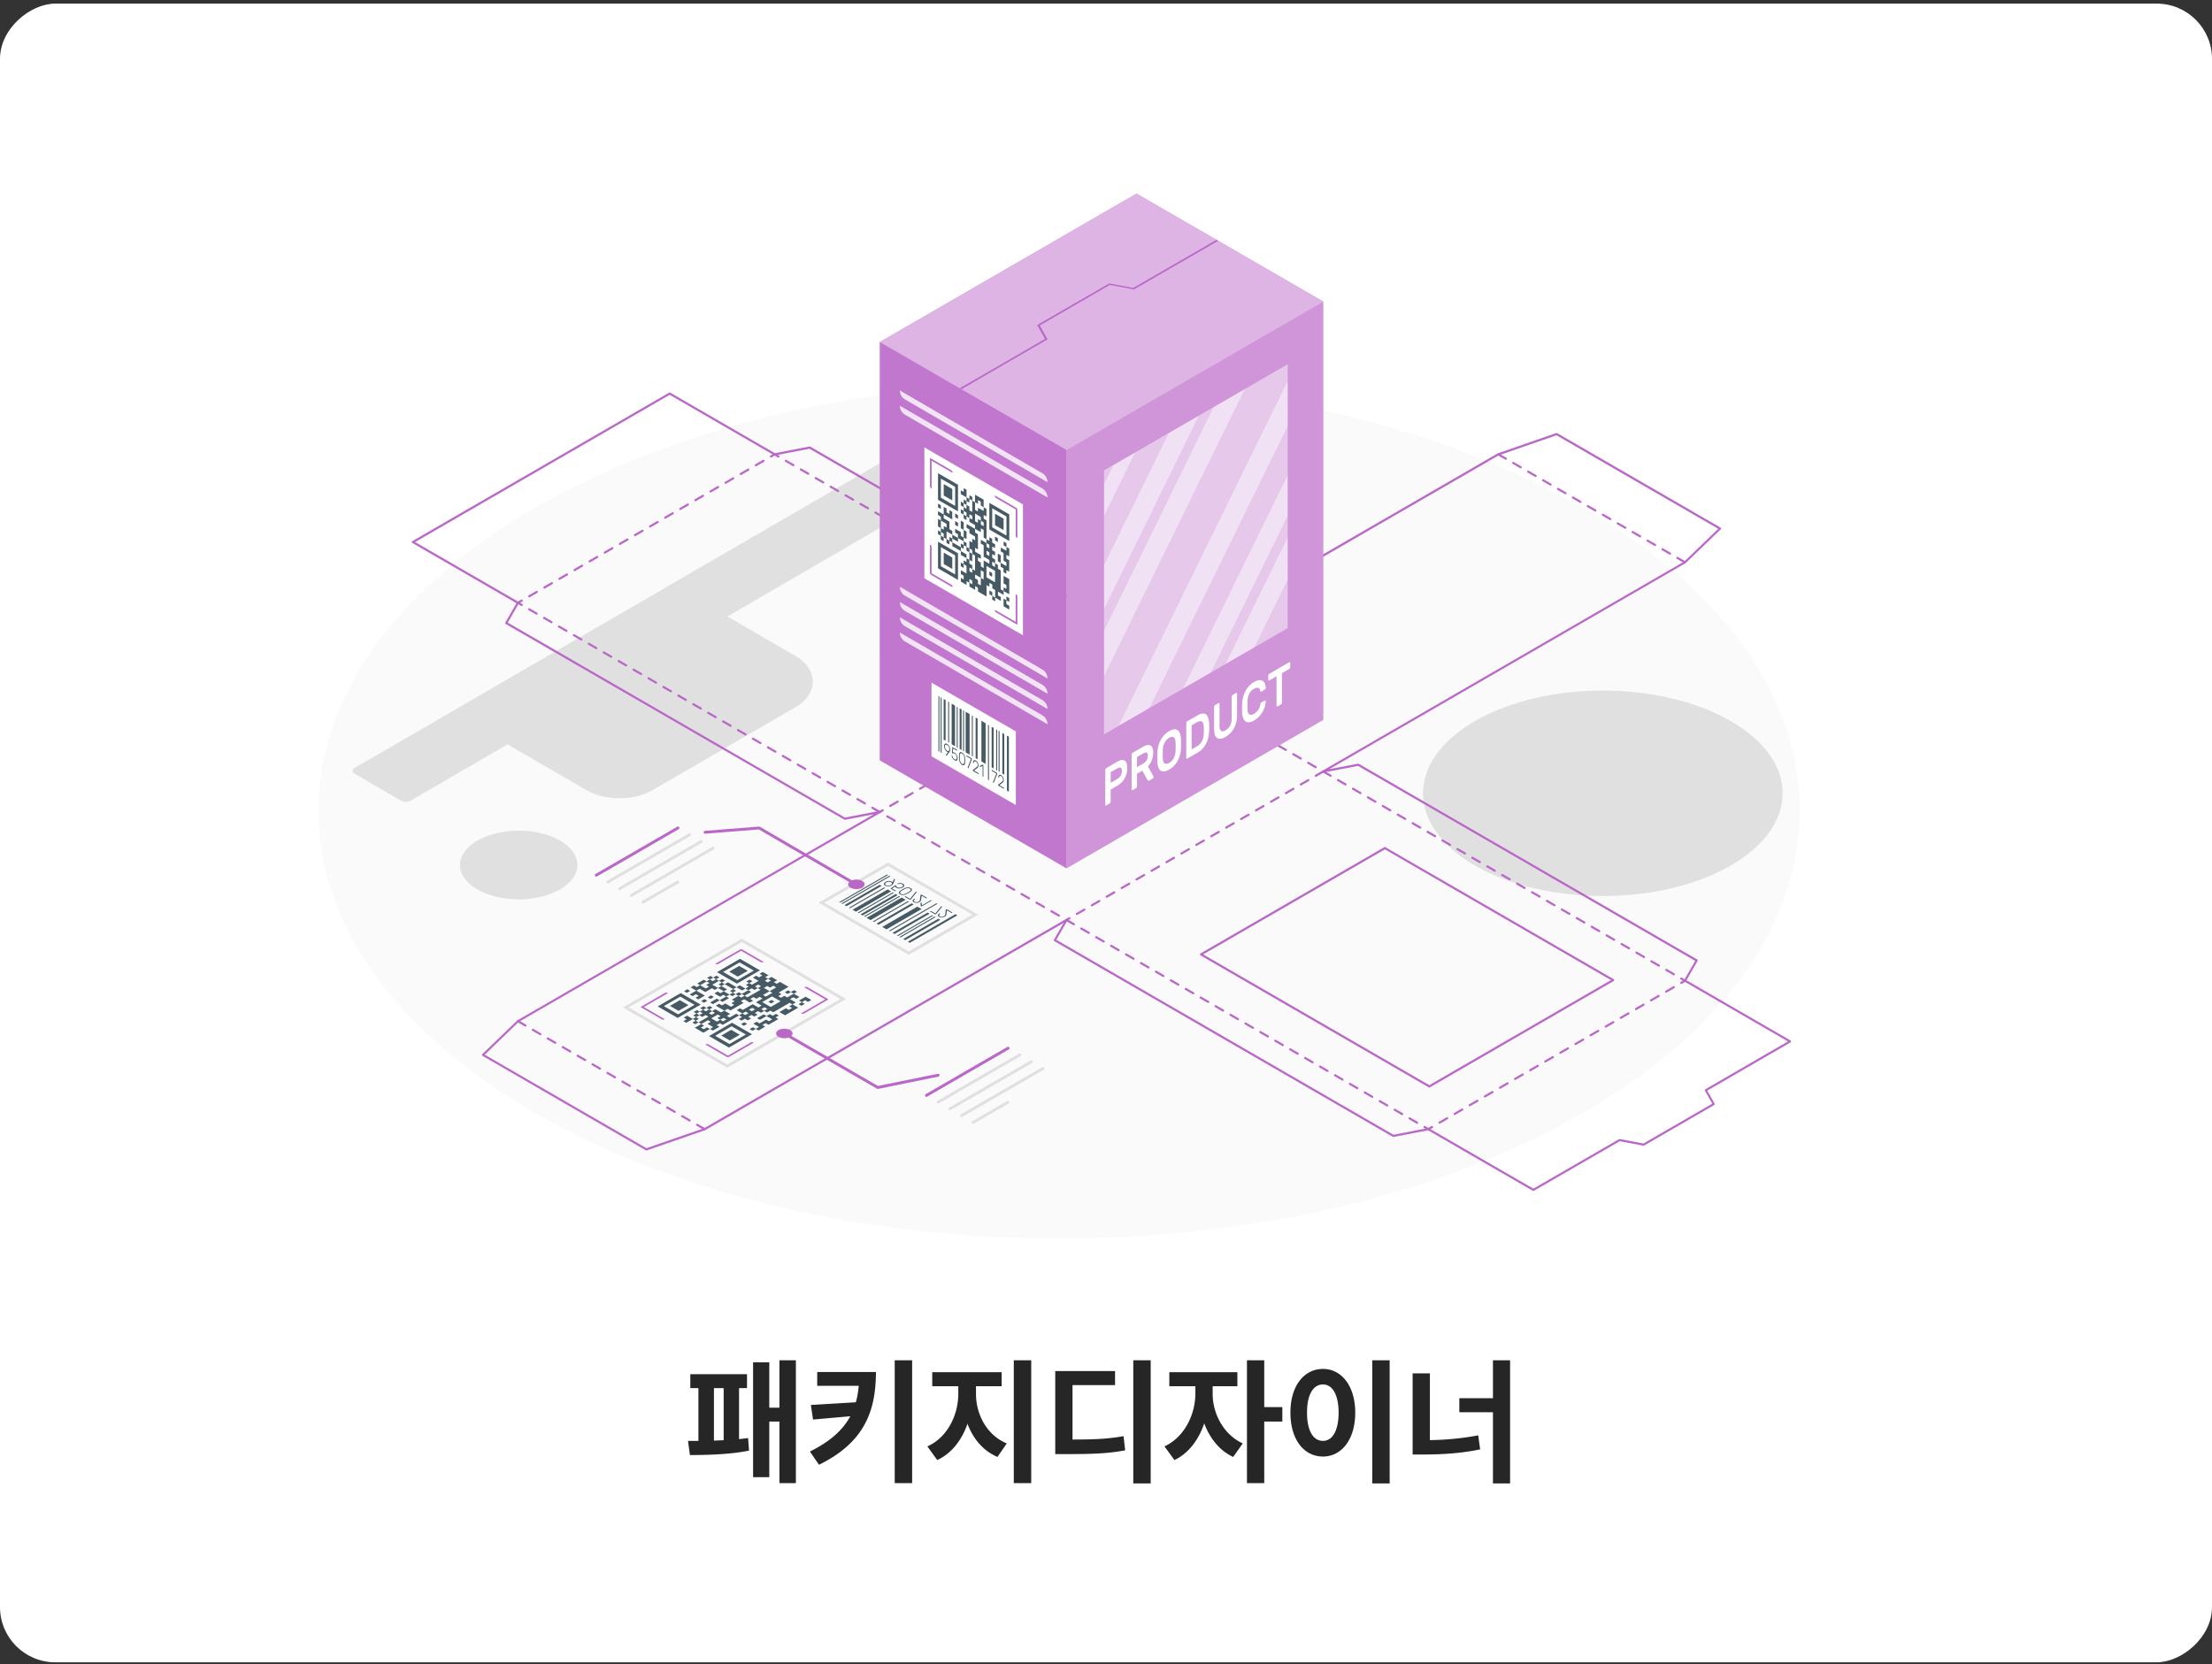 <svg xmlns="http://www.w3.org/2000/svg" width="400" height="301" fill="none"><rect width="100%" height="100%" fill="#333333" stroke="none"/><rect width="300" height="400" x="400" y=".653" fill="#fff" rx="10" transform="rotate(90 400 .653)"/><path fill="#262626" d="M143.922 246.029v22.217h-2.979v-11.133h-1.831v10.059h-2.929v-20.776h2.929v8.203h1.831v-8.57h2.979Zm-19.507 14.575h1.88v-9.545h-1.465v-2.515h10.254v2.515h-1.44v9.228a47.188 47.188 0 0 0 1.635-.195l.171 2.27c-3.406.721-7.947.806-10.693.806l-.342-2.564Zm4.688-.048c.573-.025 1.171-.037 1.757-.074v-9.423h-1.757v9.497Zm29.296-12.403c-.024 6.836-1.904 12.659-10.302 16.773l-1.636-2.393c3.662-1.819 5.957-3.894 7.3-6.384l-6.739.598-.39-2.637 8.13-.488c.268-.928.427-1.929.525-2.978h-7.508v-2.491h10.62Zm3.394 20.093v-22.217h3.149v22.217h-3.149Zm14.697-16.162c-.012 3.589 1.843 7.434 5.567 8.984l-1.685 2.442c-2.612-1.111-4.419-3.321-5.42-6.006-1.001 2.917-2.844 5.359-5.469 6.567l-1.782-2.466c3.687-1.647 5.591-5.761 5.591-9.521v-1.367h-4.712v-2.539h12.549v2.539h-4.639v1.367Zm6.836 16.162v-22.217h3.15v22.217h-3.15Zm24.756-22.217v22.266h-3.149v-22.266h3.149Zm-17.261 16.968v-15.015h10.816v2.539h-7.691v9.839c3.98 0 6.433-.11 9.229-.61l.293 2.563c-3.076.586-5.908.684-10.718.684h-1.929Zm28.467-10.913c-.012 3.381 1.795 7.288 5.444 8.984l-1.733 2.442c-2.478-1.135-4.236-3.406-5.237-6.067-.989 2.93-2.82 5.42-5.383 6.628l-1.807-2.466c3.699-1.721 5.567-5.847 5.591-9.521v-1.367h-4.712v-2.539h12.305v2.539h-4.468v1.367Zm6.201 16.162v-22.217h3.125v8.472h3.272v2.612h-3.272v11.133h-3.125Zm25.806-22.217v22.266h-3.149v-22.266h3.149Zm-17.944 9.473c-.013-4.846 2.465-7.91 5.883-7.91 3.345 0 5.835 3.064 5.835 7.91 0 4.883-2.49 7.935-5.835 7.935-3.418 0-5.896-3.052-5.883-7.935Zm3.003 0c-.013 3.308 1.147 5.115 2.88 5.102 1.685.013 2.82-1.794 2.832-5.102-.012-3.296-1.147-5.103-2.832-5.103-1.733 0-2.893 1.807-2.88 5.103Zm36.718-9.473v22.266h-3.1v-12.866h-6.079v-2.539h6.079v-6.861h3.1Zm-17.627 17.041v-14.673h3.125v12.073c2.82-.049 5.725-.293 8.741-.866l.341 2.539c-3.589.744-7.006.927-10.327.927h-1.88Z"/><path fill="#FAFAFA" d="M96.805 91.831c-52.308 30.237-52.308 79.255 0 109.491 52.309 30.237 137.113 30.237 189.422 0 52.308-30.236 52.308-79.254 0-109.49-52.309-30.238-137.113-30.238-189.422 0Z"/><path fill="#E0E0E0" d="M266.849 130.34c-12.698 7.255-12.698 19.021 0 26.281 12.698 7.255 33.291 7.255 45.989 0s12.698-19.021 0-26.281c-12.698-7.255-33.286-7.255-45.989 0ZM177.981 83.46l-8.269-4.799c-.491-.288-1.291-.288-1.788 0L64.139 138.892c-.492.289-.497.749 0 1.038l8.346 4.882c.491.289 1.291.289 1.783 0l17.564-10.214c.243.183.502.361.778.516l13.452 7.806c1.623.943 3.743 1.459 5.962 1.459s4.338-.516 5.961-1.459l25.955-15.063c1.926-1.121 3.03-2.785 3.03-4.577 0-1.792-1.104-3.457-3.03-4.578l-12.403-7.196 46.45-27.014c.491-.277.491-.743-.006-1.032ZM101.308 152.054c4.15 2.428 4.15 6.36 0 8.788s-10.875 2.428-15.026 0c-4.15-2.428-4.15-6.36 0-8.788 4.15-2.423 10.876-2.423 15.026 0Z"/><path fill="#BA68C8" d="M258.469 196.692a.219.219 0 0 1-.099-.028l-41.285-23.872a.195.195 0 0 1-.099-.171c0-.072.039-.133.099-.171l33.245-19.227a.2.2 0 0 1 .193 0l41.28 23.872c.06.033.099.099.099.171a.202.202 0 0 1-.099.171l-33.24 19.227a.181.181 0 0 1-.094.028Zm-40.893-24.071 40.893 23.646 32.854-19.001-40.888-23.645-32.859 19ZM140.769 82.761a.223.223 0 0 1-.099-.028l-.579-.331-.579.331a.192.192 0 0 1-.265-.071.191.191 0 0 1 .072-.266l.672-.392a.2.2 0 0 1 .193 0l.673.392a.192.192 0 0 1 .072.266.17.17 0 0 1-.16.1ZM302.682 176.399a.219.219 0 0 1-.099-.028l-1.351-.778a.193.193 0 0 1-.072-.266.192.192 0 0 1 .265-.071l1.351.778a.194.194 0 0 1 .071.266.175.175 0 0 1-.165.099Zm-2.697-1.558a.23.23 0 0 1-.099-.027l-1.351-.779a.19.19 0 0 1-.071-.265.19.19 0 0 1 .264-.072l1.351.779a.192.192 0 0 1 .072.265.191.191 0 0 1-.166.099Zm-2.696-1.563a.23.23 0 0 1-.099-.027l-1.351-.779a.192.192 0 0 1-.072-.265.192.192 0 0 1 .265-.072l1.351.779a.192.192 0 0 1 .071.265.181.181 0 0 1-.165.099Zm-2.702-1.563a.219.219 0 0 1-.099-.028l-1.351-.778a.193.193 0 0 1-.072-.265.192.192 0 0 1 .265-.072l1.351.779a.19.19 0 0 1 .071.265.181.181 0 0 1-.165.099Zm-2.696-1.557a.236.236 0 0 1-.1-.028l-1.351-.779a.193.193 0 0 1-.071-.265.191.191 0 0 1 .264-.072l1.351.779a.192.192 0 0 1 .072.265.182.182 0 0 1-.165.1Zm-2.702-1.564a.234.234 0 0 1-.1-.027l-1.351-.779a.193.193 0 0 1-.071-.265.191.191 0 0 1 .264-.072l1.351.779a.192.192 0 0 1 .072.265c-.027.066-.094.099-.165.099Zm-2.697-1.557a.219.219 0 0 1-.099-.028l-1.351-.779a.192.192 0 0 1-.072-.265.192.192 0 0 1 .265-.072l1.351.779a.192.192 0 0 1 .072.265c-.033.061-.1.1-.166.1Zm-2.696-1.563a.219.219 0 0 1-.099-.028l-1.351-.779a.192.192 0 0 1-.072-.265.192.192 0 0 1 .265-.072l1.351.779a.193.193 0 0 1 .071.265.18.18 0 0 1-.165.1Zm-2.702-1.558a.219.219 0 0 1-.099-.028l-1.351-.778a.193.193 0 0 1-.072-.265.192.192 0 0 1 .265-.072l1.351.779a.193.193 0 0 1 .071.265.187.187 0 0 1-.165.099Zm-2.697-1.563a.219.219 0 0 1-.099-.028l-1.351-.778a.193.193 0 0 1-.072-.266.192.192 0 0 1 .265-.071l1.351.778a.193.193 0 0 1 .072.266.182.182 0 0 1-.166.099Zm-2.696-1.558a.23.23 0 0 1-.099-.027l-1.351-.779a.192.192 0 0 1-.072-.265.192.192 0 0 1 .265-.072l1.351.779a.193.193 0 0 1 .071.265.191.191 0 0 1-.165.099Zm-2.702-1.563a.23.23 0 0 1-.099-.027l-1.351-.779a.192.192 0 0 1-.072-.265.192.192 0 0 1 .265-.072l1.351.779a.192.192 0 0 1 .071.265.181.181 0 0 1-.165.099Zm-2.696-1.563a.23.23 0 0 1-.1-.027l-1.351-.779a.192.192 0 0 1-.071-.265.191.191 0 0 1 .264-.072l1.351.779a.192.192 0 0 1 .072.265.181.181 0 0 1-.165.099Zm-2.702-1.557a.222.222 0 0 1-.1-.028l-1.351-.779a.193.193 0 0 1-.071-.265.191.191 0 0 1 .264-.072l1.351.779a.192.192 0 0 1 .072.265.177.177 0 0 1-.165.1Zm-2.697-1.564a.23.23 0 0 1-.099-.027l-1.351-.779a.192.192 0 0 1-.072-.265.192.192 0 0 1 .265-.072l1.351.779a.192.192 0 0 1 .072.265.184.184 0 0 1-.166.099Zm-2.696-1.557a.226.226 0 0 1-.1-.028l-1.351-.779a.193.193 0 0 1-.071-.265.19.19 0 0 1 .264-.071l1.351.778a.193.193 0 0 1 .072.265.192.192 0 0 1-.165.1Zm-2.702-1.563a.219.219 0 0 1-.099-.028l-1.351-.779a.192.192 0 0 1-.072-.265.192.192 0 0 1 .265-.072l1.351.779a.193.193 0 0 1 .071.265.18.18 0 0 1-.165.1Zm-2.697-1.558a.23.23 0 0 1-.099-.027l-1.351-.779a.192.192 0 0 1-.072-.265.192.192 0 0 1 .265-.072l1.351.779a.192.192 0 0 1 .072.265.195.195 0 0 1-.166.099Zm-2.702-1.563a.219.219 0 0 1-.099-.028l-1.351-.778a.193.193 0 0 1-.072-.266.192.192 0 0 1 .265-.071l1.351.778a.193.193 0 0 1 .072.266.177.177 0 0 1-.166.099Zm-2.696-1.558a.23.23 0 0 1-.099-.027l-1.351-.779a.192.192 0 0 1-.072-.265.192.192 0 0 1 .265-.072l1.351.779a.192.192 0 0 1 .071.265.191.191 0 0 1-.165.099Zm-2.697-1.563a.23.23 0 0 1-.099-.027l-1.351-.779a.192.192 0 0 1-.071-.265.191.191 0 0 1 .264-.072l1.351.779a.192.192 0 0 1 .072.265.182.182 0 0 1-.166.099Zm-2.701-1.557a.219.219 0 0 1-.1-.028l-1.351-.779a.192.192 0 0 1-.071-.265.191.191 0 0 1 .264-.072l1.351.779a.192.192 0 0 1 .072.265.192.192 0 0 1-.165.1Zm-2.697-1.563a.219.219 0 0 1-.099-.028l-1.351-.779a.192.192 0 0 1-.072-.265.192.192 0 0 1 .265-.072l1.351.779a.192.192 0 0 1 .072.265c-.034.066-.1.1-.166.1Zm-2.702-1.564a.23.23 0 0 1-.099-.027l-1.351-.779a.192.192 0 0 1-.072-.265.192.192 0 0 1 .265-.072l1.351.779a.192.192 0 0 1 .072.265.177.177 0 0 1-.166.099Zm-2.696-1.557a.226.226 0 0 1-.1-.028l-1.351-.779a.193.193 0 0 1-.071-.265.19.19 0 0 1 .264-.071l1.351.778a.193.193 0 0 1 .072.265.18.18 0 0 1-.165.1Zm-2.697-1.563a.219.219 0 0 1-.099-.028l-1.351-.779a.192.192 0 0 1-.072-.265.192.192 0 0 1 .265-.072l1.351.779a.192.192 0 0 1 .072.265c-.033.067-.1.1-.166.1Zm-2.702-1.558a.23.23 0 0 1-.099-.027l-1.351-.779a.192.192 0 0 1-.072-.265.192.192 0 0 1 .265-.072l1.351.779a.192.192 0 0 1 .072.265.193.193 0 0 1-.166.099Zm-2.696-1.563a.219.219 0 0 1-.099-.028l-1.351-.778a.193.193 0 0 1-.072-.265.191.191 0 0 1 .265-.072l1.351.779a.193.193 0 0 1 .071.265.181.181 0 0 1-.165.099Zm-2.702-1.558a.23.23 0 0 1-.099-.027l-1.351-.779a.192.192 0 0 1-.072-.265.192.192 0 0 1 .265-.072l1.351.779a.192.192 0 0 1 .071.265.184.184 0 0 1-.165.099Zm-2.696-1.563a.23.23 0 0 1-.1-.027l-1.351-.779a.192.192 0 0 1-.071-.265.191.191 0 0 1 .264-.072l1.351.779a.192.192 0 0 1 .072.265.181.181 0 0 1-.165.099Zm-2.697-1.557a.219.219 0 0 1-.099-.028l-1.351-.779a.192.192 0 0 1-.072-.265.192.192 0 0 1 .265-.072l1.351.779a.19.19 0 0 1 .071.265.192.192 0 0 1-.165.1Zm-2.702-1.563a.219.219 0 0 1-.099-.028l-1.351-.779a.192.192 0 0 1-.072-.265.192.192 0 0 1 .265-.072l1.351.779a.192.192 0 0 1 .072.265c-.034.067-.1.1-.166.1Zm-2.696-1.563a.236.236 0 0 1-.1-.028l-1.351-.779a.193.193 0 0 1-.071-.265.191.191 0 0 1 .264-.072l1.351.779a.192.192 0 0 1 .072.265.182.182 0 0 1-.165.1Zm-2.702-1.558a.226.226 0 0 1-.1-.028l-1.351-.778a.194.194 0 0 1-.071-.266.19.19 0 0 1 .264-.071l1.351.778a.193.193 0 0 1 .072.266.176.176 0 0 1-.165.099Zm-2.697-1.563a.219.219 0 0 1-.099-.028l-1.351-.779a.192.192 0 0 1-.072-.265.192.192 0 0 1 .265-.072l1.351.779a.193.193 0 0 1 .072.265c-.033.067-.1.1-.166.1Zm-2.696-1.558a.23.23 0 0 1-.099-.027l-1.351-.779a.192.192 0 0 1-.072-.265.192.192 0 0 1 .265-.072l1.351.779a.193.193 0 0 1 .071.265.191.191 0 0 1-.165.099Zm-2.702-1.563a.219.219 0 0 1-.099-.028l-1.351-.778a.193.193 0 0 1-.072-.265.192.192 0 0 1 .265-.072l1.351.779a.193.193 0 0 1 .071.265.175.175 0 0 1-.165.099Zm-2.697-1.557a.232.232 0 0 1-.099-.028l-1.345-.779a.192.192 0 0 1-.072-.265.192.192 0 0 1 .265-.072l1.351.779a.192.192 0 0 1 .071.265.207.207 0 0 1-.171.1Zm-2.702-1.564a.23.23 0 0 1-.099-.027l-1.351-.779a.192.192 0 0 1-.071-.265.191.191 0 0 1 .264-.072l1.351.779a.192.192 0 0 1 .072.265c-.028.066-.094.099-.166.099Zm-2.696-1.557a.219.219 0 0 1-.099-.028l-1.351-.779a.192.192 0 0 1-.072-.265.192.192 0 0 1 .265-.072l1.351.779a.191.191 0 0 1 .071.265.192.192 0 0 1-.165.1Zm-2.696-1.563a.222.222 0 0 1-.1-.028l-1.351-.779a.193.193 0 0 1-.071-.265.191.191 0 0 1 .264-.072l1.351.779a.192.192 0 0 1 .072.265.18.18 0 0 1-.165.1Zm-2.702-1.558a.226.226 0 0 1-.1-.028l-1.351-.778a.193.193 0 0 1-.071-.265.191.191 0 0 1 .264-.072l1.351.779a.192.192 0 0 1 .072.265.187.187 0 0 1-.165.099Zm-2.697-1.563a.219.219 0 0 1-.099-.028l-1.351-.778a.193.193 0 0 1-.072-.266.192.192 0 0 1 .265-.071l1.351.778a.193.193 0 0 1 .072.266.183.183 0 0 1-.166.099Zm-2.696-1.563a.219.219 0 0 1-.099-.028l-1.351-.779a.192.192 0 0 1-.072-.265.19.19 0 0 1 .265-.071l1.351.778a.193.193 0 0 1 .071.265.18.18 0 0 1-.165.1Zm-2.702-1.558a.23.23 0 0 1-.099-.027l-1.351-.779a.192.192 0 0 1-.072-.265.192.192 0 0 1 .265-.072l1.351.779a.193.193 0 0 1 .071.265.181.181 0 0 1-.165.099Zm-2.697-1.563a.23.23 0 0 1-.099-.027l-1.351-.779a.192.192 0 0 1-.072-.265.192.192 0 0 1 .265-.072l1.351.779a.192.192 0 0 1 .072.265.182.182 0 0 1-.166.099Zm-2.702-1.557a.219.219 0 0 1-.099-.028l-1.351-.779a.19.19 0 0 1-.071-.265.19.19 0 0 1 .264-.072l1.351.779a.192.192 0 0 1 .072.265.187.187 0 0 1-.166.1Zm-2.696-1.564a.23.23 0 0 1-.099-.027l-1.351-.779a.192.192 0 0 1-.072-.265.192.192 0 0 1 .265-.072l1.351.779a.192.192 0 0 1 .071.265.181.181 0 0 1-.165.099Zm-2.696-1.557a.219.219 0 0 1-.1-.028l-1.351-.779a.193.193 0 0 1-.071-.265.19.19 0 0 1 .264-.071l1.351.778a.193.193 0 0 1 .072.265.192.192 0 0 1-.165.1Zm-2.702-1.563a.227.227 0 0 1-.1-.028l-1.351-.779a.193.193 0 0 1-.071-.265.191.191 0 0 1 .264-.072l1.351.78a.192.192 0 0 1 .072.264.181.181 0 0 1-.165.1Zm-2.697-1.558a.223.223 0 0 1-.099-.028l-1.351-.778a.192.192 0 0 1-.072-.265.192.192 0 0 1 .265-.072l1.351.779a.192.192 0 0 1 .072.265c-.033.06-.1.1-.166.1Zm-2.702-1.563a.223.223 0 0 1-.099-.028l-1.351-.778a.192.192 0 0 1-.072-.266.192.192 0 0 1 .265-.071l1.351.778a.192.192 0 0 1 .072.266c-.028.066-.094.099-.166.099Zm-2.696-1.563a.223.223 0 0 1-.099-.028l-1.351-.778a.192.192 0 0 1-.072-.266.192.192 0 0 1 .265-.071l1.351.778a.193.193 0 0 1 .071.265.181.181 0 0 1-.165.1Zm-2.697-1.558a.223.223 0 0 1-.099-.027l-1.351-.78a.192.192 0 0 1-.072-.264.192.192 0 0 1 .265-.072l1.351.779a.192.192 0 0 1 .072.265.182.182 0 0 1-.166.1Zm-2.702-1.563a.223.223 0 0 1-.099-.027l-1.351-.78a.192.192 0 0 1-.072-.264.192.192 0 0 1 .265-.072l1.351.779a.192.192 0 0 1 .072.265.177.177 0 0 1-.166.1Zm-2.696-1.557a.223.223 0 0 1-.099-.028l-1.351-.779a.192.192 0 0 1-.072-.265.192.192 0 0 1 .265-.072l1.351.78a.192.192 0 0 1 .071.264.192.192 0 0 1-.165.1Zm-2.696-1.564a.223.223 0 0 1-.1-.027l-1.351-.779a.192.192 0 0 1-.071-.265.19.19 0 0 1 .264-.072l1.351.779a.192.192 0 0 1 .072.265.181.181 0 0 1-.165.1Zm-2.702-1.557a.223.223 0 0 1-.1-.028l-1.351-.779a.193.193 0 0 1-.071-.265.19.19 0 0 1 .264-.071l1.351.778a.192.192 0 0 1 .072.266.192.192 0 0 1-.165.099Zm-2.697-1.563a.224.224 0 0 1-.099-.028l-1.351-.779a.192.192 0 0 1-.072-.265.192.192 0 0 1 .265-.072l1.351.78a.192.192 0 0 1 .072.264c-.034.067-.1.1-.166.1Zm-2.702-1.558a.224.224 0 0 1-.099-.027l-1.351-.78a.192.192 0 0 1-.072-.264.192.192 0 0 1 .265-.072l1.351.779a.192.192 0 0 1 .072.265.187.187 0 0 1-.166.1ZM304.034 177.962a.195.195 0 0 1-.171-.099.191.191 0 0 1 .071-.265l.381-.221-.381-.221a.193.193 0 0 1-.071-.265.191.191 0 0 1 .264-.072l.673.392a.193.193 0 0 1 .099.171.2.2 0 0 1-.099.171l-.673.393c-.027.005-.06.016-.093.016ZM260.321 203.242a.197.197 0 0 1-.171-.099.192.192 0 0 1 .072-.265l1.368-.79a.191.191 0 0 1 .264.072.193.193 0 0 1-.071.265l-1.368.79a.193.193 0 0 1-.094.027Zm2.73-1.579a.195.195 0 0 1-.171-.1.192.192 0 0 1 .072-.265l1.367-.79a.192.192 0 0 1 .265.072.192.192 0 0 1-.072.265l-1.367.79a.184.184 0 0 1-.094.028Zm2.735-1.58a.196.196 0 0 1-.099-.365l1.367-.789a.192.192 0 0 1 .265.071.193.193 0 0 1-.072.266l-1.367.789a.184.184 0 0 1-.094.028Zm2.729-1.58a.197.197 0 0 1-.171-.099.192.192 0 0 1 .072-.265l1.368-.79a.191.191 0 0 1 .264.072.193.193 0 0 1-.071.265l-1.368.79a.19.19 0 0 1-.094.027Zm2.735-1.579a.198.198 0 0 1-.171-.1.192.192 0 0 1 .072-.265l1.368-.79a.191.191 0 0 1 .264.072.193.193 0 0 1-.071.265l-1.368.79a.181.181 0 0 1-.094.028Zm2.73-1.586a.197.197 0 0 1-.171-.099.192.192 0 0 1 .072-.265l1.367-.79a.192.192 0 0 1 .265.072.192.192 0 0 1-.072.265l-1.367.79a.146.146 0 0 1-.094.027Zm2.735-1.579a.196.196 0 0 1-.171-.1.192.192 0 0 1 .072-.265l1.367-.79a.192.192 0 0 1 .265.072.192.192 0 0 1-.072.265l-1.367.79a.147.147 0 0 1-.094.028Zm2.729-1.58a.195.195 0 0 1-.17-.099.192.192 0 0 1 .071-.266l1.368-.789a.19.19 0 0 1 .264.071.193.193 0 0 1-.071.266l-1.368.789c-.027.023-.06.028-.094.028Zm2.73-1.58a.197.197 0 0 1-.171-.099.192.192 0 0 1 .072-.265l1.367-.79a.192.192 0 0 1 .265.072.192.192 0 0 1-.072.265l-1.367.79c-.022.022-.061.027-.094.027Zm2.735-1.579a.196.196 0 0 1-.171-.1.192.192 0 0 1 .072-.265l1.367-.79a.192.192 0 0 1 .265.072.192.192 0 0 1-.072.265l-1.367.79a.147.147 0 0 1-.094.028Zm2.73-1.58a.195.195 0 0 1-.171-.099.193.193 0 0 1 .071-.266l1.368-.789a.19.19 0 0 1 .264.071.192.192 0 0 1-.071.266l-1.368.789a.142.142 0 0 1-.093.028Zm2.735-1.58a.195.195 0 0 1-.171-.099.192.192 0 0 1 .071-.265l1.368-.79a.192.192 0 0 1 .265.072.192.192 0 0 1-.072.265l-1.368.79a.187.187 0 0 1-.093.027Zm2.729-1.579a.198.198 0 0 1-.171-.1.192.192 0 0 1 .072-.265l1.367-.79a.192.192 0 0 1 .265.072.192.192 0 0 1-.072.265l-1.367.79a.184.184 0 0 1-.094.028Zm2.735-1.58a.196.196 0 0 1-.171-.1.193.193 0 0 1 .072-.265l1.367-.789a.19.19 0 0 1 .265.071.192.192 0 0 1-.072.265l-1.367.79a.184.184 0 0 1-.094.028Zm2.73-1.58a.195.195 0 0 1-.171-.099.193.193 0 0 1 .071-.265l1.368-.79a.192.192 0 0 1 .265.072.192.192 0 0 1-.072.265l-1.368.79a.187.187 0 0 1-.093.027Zm2.735-1.579a.197.197 0 0 1-.171-.1.193.193 0 0 1 .071-.265l1.368-.79a.192.192 0 0 1 .265.072.192.192 0 0 1-.072.265l-1.368.79a.188.188 0 0 1-.093.028ZM258.282 204.425a.219.219 0 0 1-.1-.028l-.672-.392a.192.192 0 0 1-.072-.265.192.192 0 0 1 .265-.072l.579.331.579-.331a.191.191 0 0 1 .264.072.191.191 0 0 1-.071.265l-.673.392a.219.219 0 0 1-.099.028ZM256.258 203.254a.219.219 0 0 1-.099-.028l-1.351-.779a.192.192 0 0 1-.072-.265.192.192 0 0 1 .265-.072l1.351.779a.191.191 0 0 1 .071.265.192.192 0 0 1-.165.1Zm-2.702-1.563a.219.219 0 0 1-.099-.028l-1.351-.779a.192.192 0 0 1-.072-.265.192.192 0 0 1 .265-.072l1.351.779a.192.192 0 0 1 .072.265c-.034.067-.1.1-.166.1Zm-2.696-1.558a.234.234 0 0 1-.1-.027l-1.351-.779a.193.193 0 0 1-.071-.265.191.191 0 0 1 .264-.072l1.351.779a.192.192 0 0 1 .072.265.193.193 0 0 1-.165.099Zm-2.702-1.563a.226.226 0 0 1-.1-.028l-1.351-.778a.194.194 0 0 1-.071-.266.19.19 0 0 1 .264-.071l1.351.778a.193.193 0 0 1 .072.266c-.027.066-.094.099-.165.099Zm-2.697-1.558a.23.23 0 0 1-.099-.027l-1.351-.779a.192.192 0 0 1-.072-.265.192.192 0 0 1 .265-.072l1.351.779a.192.192 0 0 1 .072.265.193.193 0 0 1-.166.099Zm-2.696-1.563a.23.23 0 0 1-.099-.027l-1.351-.779a.192.192 0 0 1-.072-.265.192.192 0 0 1 .265-.072l1.351.779a.193.193 0 0 1 .071.265.181.181 0 0 1-.165.099Zm-2.702-1.563a.23.23 0 0 1-.099-.027l-1.351-.779a.192.192 0 0 1-.072-.265.192.192 0 0 1 .265-.072l1.351.779a.193.193 0 0 1 .071.265.175.175 0 0 1-.165.099Zm-2.697-1.557a.219.219 0 0 1-.099-.028l-1.351-.779a.19.19 0 0 1-.071-.265.19.19 0 0 1 .264-.072l1.351.779a.192.192 0 0 1 .072.265.192.192 0 0 1-.166.1Zm-2.696-1.564a.23.23 0 0 1-.099-.027l-1.351-.779a.192.192 0 0 1-.072-.265.192.192 0 0 1 .265-.072l1.351.779a.192.192 0 0 1 .071.265.181.181 0 0 1-.165.099Zm-2.702-1.557a.219.219 0 0 1-.099-.028l-1.351-.779a.192.192 0 0 1-.072-.265.19.19 0 0 1 .265-.071l1.351.778a.191.191 0 0 1 .071.265.192.192 0 0 1-.165.1Zm-2.696-1.563a.222.222 0 0 1-.1-.028l-1.351-.779a.193.193 0 0 1-.071-.265.191.191 0 0 1 .264-.072l1.351.779a.192.192 0 0 1 .072.265.18.18 0 0 1-.165.1Zm-2.702-1.558a.234.234 0 0 1-.1-.027l-1.351-.779a.193.193 0 0 1-.071-.265.191.191 0 0 1 .264-.072l1.351.779a.192.192 0 0 1 .072.265.185.185 0 0 1-.165.099Zm-2.697-1.563a.219.219 0 0 1-.099-.028l-1.351-.778a.193.193 0 0 1-.072-.265.191.191 0 0 1 .265-.072l1.351.779a.192.192 0 0 1 .072.265.183.183 0 0 1-.166.099Zm-2.696-1.563a.219.219 0 0 1-.099-.028l-1.351-.778a.193.193 0 0 1-.072-.266.192.192 0 0 1 .265-.071l1.351.778a.194.194 0 0 1 .071.266.181.181 0 0 1-.165.099Zm-2.702-1.558a.23.23 0 0 1-.099-.027l-1.351-.779a.192.192 0 0 1-.072-.265.192.192 0 0 1 .265-.072l1.351.779a.193.193 0 0 1 .071.265.181.181 0 0 1-.165.099Zm-2.697-1.563a.23.23 0 0 1-.099-.027l-1.351-.779a.192.192 0 0 1-.072-.265.192.192 0 0 1 .265-.072l1.351.779a.192.192 0 0 1 .072.265.182.182 0 0 1-.166.099Zm-2.702-1.557a.219.219 0 0 1-.099-.028l-1.351-.779a.19.19 0 0 1-.071-.265.19.19 0 0 1 .264-.072l1.351.779a.192.192 0 0 1 .072.265.187.187 0 0 1-.166.1Zm-2.696-1.563a.232.232 0 0 1-.099-.028l-1.351-.779a.192.192 0 0 1-.072-.265.192.192 0 0 1 .265-.072l1.351.779a.192.192 0 0 1 .071.265.182.182 0 0 1-.165.1Zm-2.696-1.558a.219.219 0 0 1-.1-.028l-1.351-.778a.193.193 0 0 1-.071-.266.19.19 0 0 1 .264-.071l1.351.778a.193.193 0 0 1 .072.266.193.193 0 0 1-.165.099Zm-2.702-1.563a.222.222 0 0 1-.1-.028l-1.351-.779a.193.193 0 0 1-.071-.265.191.191 0 0 1 .264-.072l1.351.779a.192.192 0 0 1 .072.265.18.18 0 0 1-.165.1Zm-2.697-1.558a.23.23 0 0 1-.099-.027l-1.351-.779a.192.192 0 0 1-.072-.265.192.192 0 0 1 .265-.072l1.351.779a.192.192 0 0 1 .072.265.194.194 0 0 1-.166.099Zm-2.702-1.563a.219.219 0 0 1-.099-.028l-1.351-.778a.193.193 0 0 1-.072-.265.192.192 0 0 1 .265-.072l1.351.779a.192.192 0 0 1 .072.265.177.177 0 0 1-.166.099Zm-2.696-1.563a.219.219 0 0 1-.099-.028l-1.351-.778a.193.193 0 0 1-.072-.266.192.192 0 0 1 .265-.071l1.351.778a.194.194 0 0 1 .071.266.181.181 0 0 1-.165.099Zm-2.697-1.558a.23.23 0 0 1-.099-.027l-1.351-.779a.192.192 0 0 1-.072-.265.192.192 0 0 1 .265-.072l1.351.779a.192.192 0 0 1 .072.265.182.182 0 0 1-.166.099Zm-2.702-1.563a.23.23 0 0 1-.099-.027l-1.351-.779a.192.192 0 0 1-.072-.265.192.192 0 0 1 .265-.072l1.351.779a.192.192 0 0 1 .072.265.182.182 0 0 1-.166.099Zm-2.696-1.557a.219.219 0 0 1-.099-.028l-1.351-.779a.192.192 0 0 1-.072-.265.192.192 0 0 1 .265-.072l1.351.779a.192.192 0 0 1 .071.265.192.192 0 0 1-.165.1Zm-2.702-1.563a.219.219 0 0 1-.099-.028l-1.351-.779a.192.192 0 0 1-.072-.265.192.192 0 0 1 .265-.072l1.351.779a.192.192 0 0 1 .071.265.176.176 0 0 1-.165.1Zm-2.696-1.558a.219.219 0 0 1-.1-.028l-1.351-.778a.193.193 0 0 1-.071-.266.19.19 0 0 1 .264-.071l1.351.778a.193.193 0 0 1 .072.266.193.193 0 0 1-.165.099Zm-2.697-1.563a.219.219 0 0 1-.099-.028l-1.351-.779a.192.192 0 0 1-.072-.265.19.19 0 0 1 .265-.071l1.351.778a.193.193 0 0 1 .072.265c-.034.067-.1.1-.166.1Zm-2.702-1.558a.23.23 0 0 1-.099-.027l-1.351-.779a.192.192 0 0 1-.072-.265.192.192 0 0 1 .265-.072l1.351.779a.192.192 0 0 1 .072.265.194.194 0 0 1-.166.099Zm-2.696-1.563a.238.238 0 0 1-.1-.027l-1.351-.779a.193.193 0 0 1-.071-.265.191.191 0 0 1 .264-.072l1.351.779a.192.192 0 0 1 .072.265.181.181 0 0 1-.165.099Zm-2.702-1.557a.232.232 0 0 1-.099-.028l-1.351-.779a.192.192 0 0 1-.072-.265.192.192 0 0 1 .265-.072l1.351.779a.193.193 0 0 1 .071.265.186.186 0 0 1-.165.1Zm-2.697-1.564a.23.23 0 0 1-.099-.027l-1.351-.779a.192.192 0 0 1-.072-.265.192.192 0 0 1 .265-.072l1.351.779a.192.192 0 0 1 .072.265.183.183 0 0 1-.166.099Zm-2.696-1.563a.23.23 0 0 1-.099-.027l-1.351-.779a.192.192 0 0 1-.072-.265.192.192 0 0 1 .265-.072l1.351.779a.193.193 0 0 1 .071.265.181.181 0 0 1-.165.099Zm-2.702-1.557a.219.219 0 0 1-.099-.028l-1.351-.779a.192.192 0 0 1-.072-.265.192.192 0 0 1 .265-.072l1.351.779a.192.192 0 0 1 .071.265.192.192 0 0 1-.165.1Zm-2.697-1.563a.219.219 0 0 1-.099-.028l-1.351-.779a.192.192 0 0 1-.071-.265.191.191 0 0 1 .264-.072l1.351.779a.192.192 0 0 1 .072.265.183.183 0 0 1-.166.1Zm-2.701-1.558a.219.219 0 0 1-.1-.028l-1.351-.778a.193.193 0 0 1-.071-.266.19.19 0 0 1 .264-.071l1.351.778a.193.193 0 0 1 .072.266.181.181 0 0 1-.165.099Zm-2.697-1.563a.219.219 0 0 1-.099-.028l-1.351-.779a.192.192 0 0 1-.072-.265.19.19 0 0 1 .265-.071l1.351.778a.193.193 0 0 1 .072.265c-.034.067-.1.1-.166.1Zm-2.696-1.558a.234.234 0 0 1-.1-.027l-1.351-.779a.193.193 0 0 1-.071-.265.191.191 0 0 1 .264-.072l1.351.779a.192.192 0 0 1 .072.265.191.191 0 0 1-.165.099Zm-2.702-1.563a.238.238 0 0 1-.1-.027l-1.351-.779a.193.193 0 0 1-.071-.265.191.191 0 0 1 .264-.072l1.351.779a.192.192 0 0 1 .072.265.176.176 0 0 1-.165.099Zm-2.697-1.563a.219.219 0 0 1-.099-.028l-1.351-.778a.193.193 0 0 1-.072-.265.191.191 0 0 1 .265-.072l1.351.779a.192.192 0 0 1 .072.265.183.183 0 0 1-.166.099Zm-2.696-1.558a.23.23 0 0 1-.099-.027l-1.351-.779a.192.192 0 0 1-.072-.265.192.192 0 0 1 .265-.072l1.351.779a.193.193 0 0 1 .071.265.181.181 0 0 1-.165.099Zm-2.702-1.563a.23.23 0 0 1-.099-.027l-1.351-.779a.192.192 0 0 1-.072-.265.192.192 0 0 1 .265-.072l1.351.779a.193.193 0 0 1 .071.265.181.181 0 0 1-.165.099Zm-2.697-1.557a.219.219 0 0 1-.099-.028l-1.351-.779a.19.19 0 0 1-.071-.265.19.19 0 0 1 .264-.072l1.351.779a.192.192 0 0 1 .072.265.192.192 0 0 1-.166.1Zm-2.702-1.563a.219.219 0 0 1-.099-.028l-1.351-.779a.192.192 0 0 1-.071-.265.191.191 0 0 1 .264-.072l1.351.779a.192.192 0 0 1 .072.265.176.176 0 0 1-.166.1Zm-2.696-1.558a.219.219 0 0 1-.099-.028l-1.351-.778a.193.193 0 0 1-.072-.265.191.191 0 0 1 .265-.072l1.351.779a.19.19 0 0 1 .071.265.193.193 0 0 1-.165.099Zm-2.696-1.563a.222.222 0 0 1-.1-.028l-1.351-.778a.194.194 0 0 1-.071-.266.19.19 0 0 1 .264-.071l1.351.778a.193.193 0 0 1 .072.266.181.181 0 0 1-.165.099Zm-2.702-1.558a.234.234 0 0 1-.1-.027l-1.351-.779a.193.193 0 0 1-.071-.265.191.191 0 0 1 .264-.072l1.351.779a.192.192 0 0 1 .072.265.191.191 0 0 1-.165.099Zm-2.697-1.563a.23.23 0 0 1-.099-.027l-1.351-.779a.192.192 0 0 1-.072-.265.192.192 0 0 1 .265-.072l1.351.779a.192.192 0 0 1 .072.265.183.183 0 0 1-.166.099Zm-2.702-1.563a.219.219 0 0 1-.099-.028l-1.351-.778a.193.193 0 0 1-.072-.265.192.192 0 0 1 .265-.072l1.351.779a.192.192 0 0 1 .072.265.177.177 0 0 1-.166.099Zm-2.696-1.557a.232.232 0 0 1-.099-.028l-1.351-.779a.192.192 0 0 1-.072-.265.192.192 0 0 1 .265-.072l1.351.779a.193.193 0 0 1 .071.265.182.182 0 0 1-.165.1Zm-2.697-1.564a.23.23 0 0 1-.099-.027l-1.351-.779a.192.192 0 0 1-.072-.265.192.192 0 0 1 .265-.072l1.351.779a.192.192 0 0 1 .072.265.182.182 0 0 1-.166.099Zm-2.702-1.557a.219.219 0 0 1-.099-.028l-1.351-.779a.19.19 0 0 1-.071-.265.19.19 0 0 1 .264-.072l1.351.779a.192.192 0 0 1 .072.265.192.192 0 0 1-.166.1Zm-2.696-1.563a.219.219 0 0 1-.099-.028l-1.351-.779a.192.192 0 0 1-.072-.265.192.192 0 0 1 .265-.072l1.351.779a.192.192 0 0 1 .071.265.18.18 0 0 1-.165.1Zm-2.702-1.558a.219.219 0 0 1-.099-.028l-1.351-.778a.193.193 0 0 1-.072-.265.192.192 0 0 1 .265-.072l1.351.779a.19.19 0 0 1 .071.265.18.18 0 0 1-.165.099Zm-2.696-1.563a.222.222 0 0 1-.1-.028l-1.351-.778a.194.194 0 0 1-.071-.266.19.19 0 0 1 .264-.071l1.351.778a.193.193 0 0 1 .072.266.181.181 0 0 1-.165.099Zm-2.697-1.558a.23.23 0 0 1-.099-.027l-1.351-.779a.192.192 0 0 1-.072-.265.192.192 0 0 1 .265-.072l1.351.779a.192.192 0 0 1 .072.265.193.193 0 0 1-.166.099Zm-2.702-1.563a.23.23 0 0 1-.099-.027l-1.351-.779a.192.192 0 0 1-.072-.265.192.192 0 0 1 .265-.072l1.351.779a.192.192 0 0 1 .072.265.183.183 0 0 1-.166.099Zm-2.696-1.563a.231.231 0 0 1-.1-.027l-1.35-.779a.192.192 0 0 1-.072-.265.192.192 0 0 1 .265-.072l1.35.779a.192.192 0 0 1 .072.265.182.182 0 0 1-.165.099Zm-2.697-1.557a.22.22 0 0 1-.099-.028l-1.35-.779a.192.192 0 0 1-.073-.265.192.192 0 0 1 .265-.072l1.351.779a.192.192 0 0 1 .072.265c-.033.066-.1.1-.166.1ZM94.339 109.61a.23.23 0 0 1-.1-.027l-.672-.393a.194.194 0 0 1-.1-.171c0-.072.04-.132.1-.171l.673-.392a.192.192 0 0 1 .264.072.192.192 0 0 1-.071.265l-.38.221.38.221a.192.192 0 0 1 .071.265.174.174 0 0 1-.165.11ZM95.707 108.042a.195.195 0 0 1-.171-.1.192.192 0 0 1 .072-.265l1.367-.79a.192.192 0 0 1 .265.072.192.192 0 0 1-.072.265l-1.367.79a.182.182 0 0 1-.094.028Zm2.73-1.58a.196.196 0 0 1-.1-.365l1.368-.789a.191.191 0 0 1 .264.071.193.193 0 0 1-.071.266l-1.368.789a.182.182 0 0 1-.094.028Zm2.735-1.58a.195.195 0 0 1-.171-.099.192.192 0 0 1 .071-.265l1.368-.79a.19.19 0 0 1 .264.072.19.19 0 0 1-.071.265l-1.368.79a.187.187 0 0 1-.093.027Zm2.729-1.579a.198.198 0 0 1-.171-.1.19.19 0 0 1 .072-.265l1.367-.79a.192.192 0 0 1 .265.072.19.19 0 0 1-.072.265l-1.367.79a.184.184 0 0 1-.094.028Zm2.735-1.58a.197.197 0 0 1-.171-.099.192.192 0 0 1 .072-.266l1.367-.789a.19.19 0 0 1 .265.071.19.19 0 0 1-.072.265l-1.367.79a.184.184 0 0 1-.094.028Zm2.73-1.58a.195.195 0 0 1-.171-.099.193.193 0 0 1 .071-.265l1.368-.79a.192.192 0 0 1 .265.072.192.192 0 0 1-.072.265l-1.368.79a.187.187 0 0 1-.093.027Zm2.735-1.58a.195.195 0 0 1-.171-.099.193.193 0 0 1 .071-.265l1.368-.79a.192.192 0 0 1 .265.072.192.192 0 0 1-.072.265l-1.368.79a.181.181 0 0 1-.093.028Zm2.729-1.58a.197.197 0 0 1-.171-.099.192.192 0 0 1 .072-.265l1.367-.79a.192.192 0 0 1 .265.072.192.192 0 0 1-.072.265l-1.367.79a.189.189 0 0 1-.094.028Zm2.73-1.579a.196.196 0 0 1-.171-.1.193.193 0 0 1 .071-.264l1.368-.79a.192.192 0 0 1 .265.072.192.192 0 0 1-.072.265l-1.368.79a.157.157 0 0 1-.093.027Zm2.735-1.585a.196.196 0 0 1-.171-.1.192.192 0 0 1 .071-.265l1.368-.79a.192.192 0 0 1 .265.072.191.191 0 0 1-.072.265l-1.368.79a.141.141 0 0 1-.093.028Zm2.729-1.58a.197.197 0 0 1-.171-.1.192.192 0 0 1 .072-.264l1.368-.79a.191.191 0 0 1 .264.072.193.193 0 0 1-.071.265l-1.368.79c-.022.022-.061.027-.094.027Zm2.735-1.58a.197.197 0 0 1-.171-.099.192.192 0 0 1 .072-.265l1.368-.79a.191.191 0 0 1 .264.072.193.193 0 0 1-.071.265l-1.368.79a.146.146 0 0 1-.094.028Zm2.73-1.58a.196.196 0 0 1-.171-.098.192.192 0 0 1 .072-.266l1.367-.79a.192.192 0 0 1 .265.072.191.191 0 0 1-.072.266l-1.367.79a.146.146 0 0 1-.094.027Zm2.735-1.579a.197.197 0 0 1-.171-.1.191.191 0 0 1 .072-.264l1.367-.79a.192.192 0 0 1 .265.072.191.191 0 0 1-.072.265l-1.367.79a.146.146 0 0 1-.094.027Zm2.729-1.58a.197.197 0 0 1-.171-.099.191.191 0 0 1 .072-.265l1.368-.79a.19.19 0 0 1 .264.072.192.192 0 0 1-.071.265l-1.368.79a.144.144 0 0 1-.094.028Zm2.735-1.58a.197.197 0 0 1-.171-.099.191.191 0 0 1 .072-.265l1.368-.79a.19.19 0 0 1 .264.072.19.19 0 0 1-.071.265l-1.368.79a.142.142 0 0 1-.094.028Z"/><path fill="#BA68C8" d="M159.087 147.058a.197.197 0 0 1-.171-.099.192.192 0 0 1 .072-.265l.534-.309a.19.19 0 0 1 .265.071.192.192 0 0 1-.072.265l-.534.31a.193.193 0 0 1-.094.027Zm1.886-1.093a.195.195 0 0 1-.171-.1.193.193 0 0 1 .071-.265l1.351-.779a.192.192 0 0 1 .265.072.192.192 0 0 1-.072.265l-1.351.779a.142.142 0 0 1-.093.028Zm2.702-1.558a.195.195 0 0 1-.171-.099.193.193 0 0 1 .071-.265l1.351-.779a.192.192 0 0 1 .265.072.192.192 0 0 1-.072.265l-1.351.779a.187.187 0 0 1-.093.027Zm2.696-1.563a.197.197 0 0 1-.171-.099.193.193 0 0 1 .072-.266l1.351-.778a.19.19 0 0 1 .264.071.192.192 0 0 1-.071.266l-1.351.778a.141.141 0 0 1-.094.028Zm2.702-1.558a.197.197 0 0 1-.171-.099.192.192 0 0 1 .072-.265l1.351-.779a.19.19 0 0 1 .264.072.19.19 0 0 1-.071.265l-1.351.779a.193.193 0 0 1-.094.027Zm2.702-1.563a.197.197 0 0 1-.171-.099.192.192 0 0 1 .072-.265l1.351-.779a.191.191 0 0 1 .264.072.192.192 0 0 1-.071.265l-1.351.779a.193.193 0 0 1-.094.027Zm2.696-1.563a.195.195 0 0 1-.17-.099.19.19 0 0 1 .071-.265l1.351-.779a.192.192 0 0 1 .265.072.192.192 0 0 1-.072.265l-1.351.779a.142.142 0 0 1-.094.027Zm2.702-1.557a.198.198 0 0 1-.171-.1.192.192 0 0 1 .072-.265l1.351-.779a.192.192 0 0 1 .265.072.192.192 0 0 1-.072.265l-1.351.779a.181.181 0 0 1-.094.028Zm2.697-1.564a.197.197 0 0 1-.171-.099.192.192 0 0 1 .072-.265l1.351-.779a.191.191 0 0 1 .264.072.193.193 0 0 1-.071.265l-1.351.779a.193.193 0 0 1-.094.027Zm2.702-1.563a.196.196 0 0 1-.171-.099.192.192 0 0 1 .072-.265l1.351-.779a.191.191 0 0 1 .264.072.193.193 0 0 1-.071.265l-1.351.779a.146.146 0 0 1-.094.027Zm2.696-1.557a.196.196 0 0 1-.171-.1.192.192 0 0 1 .072-.265l1.351-.779a.192.192 0 0 1 .265.072.192.192 0 0 1-.072.265l-1.351.779a.155.155 0 0 1-.094.028Zm2.702-1.563a.196.196 0 0 1-.171-.1.192.192 0 0 1 .072-.265l1.351-.779a.192.192 0 0 1 .265.072.192.192 0 0 1-.072.265l-1.351.779a.184.184 0 0 1-.094.028Zm2.702-1.563a.198.198 0 0 1-.171-.1.192.192 0 0 1 .072-.265l1.351-.779a.192.192 0 0 1 .265.072.192.192 0 0 1-.072.265l-1.351.779a.147.147 0 0 1-.094.028Zm2.697-1.558a.195.195 0 0 1-.171-.099.193.193 0 0 1 .071-.266l1.351-.778a.192.192 0 0 1 .265.071.193.193 0 0 1-.072.266l-1.351.778a.178.178 0 0 1-.093.028Zm2.702-1.563a.194.194 0 0 1-.171-.1.192.192 0 0 1 .071-.265l1.351-.779a.192.192 0 0 1 .265.072.192.192 0 0 1-.072.265l-1.351.779a.178.178 0 0 1-.093.028Zm2.696-1.563a.196.196 0 0 1-.171-.1.192.192 0 0 1 .072-.265l1.351-.779a.191.191 0 0 1 .264.072.192.192 0 0 1-.071.265l-1.351.779c-.022.022-.055.028-.094.028Zm2.702-1.558a.197.197 0 0 1-.171-.099.192.192 0 0 1 .072-.265l1.351-.779a.191.191 0 0 1 .264.072.193.193 0 0 1-.071.265l-1.351.779a.193.193 0 0 1-.094.027Zm2.702-1.563a.197.197 0 0 1-.171-.099.193.193 0 0 1 .072-.266l1.351-.778a.19.19 0 0 1 .264.071.194.194 0 0 1-.071.266l-1.351.778a.184.184 0 0 1-.094.028ZM192.856 166.589a.195.195 0 0 1-.171-.099.194.194 0 0 1 .071-.266l.535-.309a.192.192 0 0 1 .265.072.192.192 0 0 1-.072.265l-.535.309a.178.178 0 0 1-.093.028Zm1.886-1.094a.195.195 0 0 1-.171-.099.192.192 0 0 1 .071-.265l1.351-.779a.192.192 0 0 1 .265.072.192.192 0 0 1-.072.265l-1.351.779a.187.187 0 0 1-.093.027Zm2.701-1.563a.195.195 0 0 1-.17-.099.19.19 0 0 1 .071-.265l1.351-.779a.192.192 0 0 1 .265.072.192.192 0 0 1-.072.265l-1.351.779a.142.142 0 0 1-.094.027Zm2.697-1.557a.196.196 0 0 1-.171-.1.192.192 0 0 1 .072-.265l1.351-.779a.191.191 0 0 1 .264.072.193.193 0 0 1-.071.265l-1.351.779a.184.184 0 0 1-.094.028Zm2.702-1.563a.198.198 0 0 1-.171-.1.192.192 0 0 1 .072-.265l1.351-.779a.191.191 0 0 1 .264.072.193.193 0 0 1-.071.265l-1.351.779a.184.184 0 0 1-.094.028Zm2.696-1.564a.197.197 0 0 1-.171-.099.192.192 0 0 1 .072-.265l1.351-.779a.192.192 0 0 1 .265.072.192.192 0 0 1-.072.265l-1.351.779a.146.146 0 0 1-.094.027Zm2.702-1.557a.196.196 0 0 1-.171-.1.193.193 0 0 1 .072-.265l1.351-.778a.19.19 0 0 1 .265.071.192.192 0 0 1-.072.265l-1.351.779a.184.184 0 0 1-.094.028Zm2.702-1.563a.196.196 0 0 1-.171-.1.192.192 0 0 1 .072-.265l1.351-.779a.192.192 0 0 1 .265.072.192.192 0 0 1-.072.265l-1.351.779a.184.184 0 0 1-.094.028Zm2.697-1.563a.196.196 0 0 1-.171-.1.193.193 0 0 1 .071-.265l1.351-.779a.192.192 0 0 1 .265.072.192.192 0 0 1-.072.265l-1.351.779a.142.142 0 0 1-.093.028Zm2.702-1.558a.195.195 0 0 1-.171-.099.193.193 0 0 1 .071-.265l1.351-.779a.191.191 0 0 1 .265.072.193.193 0 0 1-.072.265l-1.351.778a.178.178 0 0 1-.093.028Zm2.696-1.563a.197.197 0 0 1-.171-.099.193.193 0 0 1 .072-.266l1.351-.778a.19.19 0 0 1 .264.071.193.193 0 0 1-.071.266l-1.351.778a.184.184 0 0 1-.094.028Zm2.702-1.563a.196.196 0 0 1-.171-.1.192.192 0 0 1 .072-.265l1.351-.779a.191.191 0 0 1 .264.072.192.192 0 0 1-.071.265l-1.351.779a.147.147 0 0 1-.094.028Zm2.702-1.558a.197.197 0 0 1-.171-.099.192.192 0 0 1 .072-.265l1.351-.779a.191.191 0 0 1 .264.072.193.193 0 0 1-.071.265l-1.351.779a.193.193 0 0 1-.094.027Zm2.696-1.563a.197.197 0 0 1-.171-.099.192.192 0 0 1 .072-.265l1.351-.779a.192.192 0 0 1 .265.072.193.193 0 0 1-.072.265l-1.351.778a.181.181 0 0 1-.094.028Zm2.702-1.563a.197.197 0 0 1-.171-.099.193.193 0 0 1 .072-.266l1.351-.778a.192.192 0 0 1 .265.071.193.193 0 0 1-.072.266l-1.351.778a.147.147 0 0 1-.094.028Zm2.697-1.558a.196.196 0 0 1-.171-.099.192.192 0 0 1 .072-.265l1.35-.779a.192.192 0 0 1 .265.072.192.192 0 0 1-.072.265l-1.35.779a.193.193 0 0 1-.094.027Zm2.702-1.563a.196.196 0 0 1-.1-.364l1.351-.779a.192.192 0 0 1 .265.072.192.192 0 0 1-.072.265l-1.351.779a.187.187 0 0 1-.093.027Zm2.696-1.563a.197.197 0 0 1-.171-.099.192.192 0 0 1 .072-.265l1.351-.779a.192.192 0 0 1 .265.072.192.192 0 0 1-.072.265l-1.351.779c-.022.022-.055.027-.094.027Z"/><path fill="#BA68C8" d="M277.283 215.405a.219.219 0 0 1-.099-.028l-18.936-10.947-6.258 1.204a.188.188 0 0 1-.133-.022l-61.202-35.394a.186.186 0 0 1-.088-.116.204.204 0 0 1 .022-.149l1.748-3.032-64.797 37.47-.033.017-10.554 3.662a.203.203 0 0 1-.16-.017l-29.545-17.089a.184.184 0 0 1-.094-.144.208.208 0 0 1 .06-.165l6.331-6.104 64.461-37.283-5.194 1a.187.187 0 0 1-.133-.022l-61.224-35.388a.192.192 0 0 1-.072-.265l2.013-3.497L74.571 98.21a.195.195 0 0 1-.1-.171c0-.072.039-.133.1-.172L121 71.013a.2.2 0 0 1 .193 0l18.93 10.953 6.264-1.21a.22.22 0 0 1 .133.022l61.202 35.394a.192.192 0 0 1 .072.265l-1.748 3.032 64.791-37.47 10.587-3.679a.204.204 0 0 1 .16.017l29.545 17.089a.18.18 0 0 1 .094.144.206.206 0 0 1-.06.165l-6.331 6.104-64.461 37.282 5.195-.999a.185.185 0 0 1 .132.022l61.202 35.394a.192.192 0 0 1 .072.265l-2.013 3.496 18.831 10.887a.193.193 0 0 1 .099.171.2.2 0 0 1-.099.171l-15.059 8.722 1.318 2.347a.192.192 0 0 1-.072.265l-12.672 7.33c-.038.022-.088.033-.132.022l-4.273-.807-15.534 8.97c-.017.022-.05.028-.083.028Zm-19.002-11.373c.034 0 .067.011.1.028l18.902 10.925 15.501-8.953a.184.184 0 0 1 .132-.022l4.274.806 12.44-7.197-1.318-2.347a.194.194 0 0 1 .071-.266l14.933-8.649-18.704-10.815c-.078-.061-.111-.171-.067-.259l-.011-.006 2.013-3.491-60.97-35.261-6.259 1.204a.19.19 0 0 1-.22-.121.196.196 0 0 1 .082-.238l65.421-37.835 6.109-5.894-29.247-16.912-10.466 3.634-65.387 37.819a.193.193 0 0 1-.237-.033.201.201 0 0 1-.033-.238l2.012-3.491-60.959-35.26-6.248 1.203a.227.227 0 0 1-.148-.016L121.099 71.41 75.061 98.04l18.705 10.814a.187.187 0 0 1 .093.188.203.203 0 0 1-.038.094l-2.002 3.474 60.97 35.262 6.259-1.205a.192.192 0 0 1 .221.122.195.195 0 0 1-.083.237L93.76 184.861l-6.104 5.899 29.247 16.912 10.45-3.629 65.409-37.824c.088-.05.215-.022.265.072a.2.2 0 0 1 0 .193l-2.013 3.491 60.97 35.261 6.259-1.204h.038Z"/><path fill="#BA68C8" d="M127.408 204.407a.23.23 0 0 1-.099-.027l-1.351-.779a.192.192 0 0 1-.072-.265.192.192 0 0 1 .265-.072l1.351.779a.193.193 0 0 1 .071.265.175.175 0 0 1-.165.099Zm-2.697-1.557a.219.219 0 0 1-.099-.028l-1.351-.779a.192.192 0 0 1-.071-.265.191.191 0 0 1 .264-.072l1.351.779a.192.192 0 0 1 .072.265.192.192 0 0 1-.166.1Zm-2.701-1.563a.219.219 0 0 1-.1-.028l-1.351-.779a.192.192 0 0 1-.071-.265.191.191 0 0 1 .264-.072l1.351.779a.192.192 0 0 1 .072.265.18.18 0 0 1-.165.1Zm-2.697-1.563a.219.219 0 0 1-.099-.028l-1.351-.779a.192.192 0 0 1-.072-.265.192.192 0 0 1 .265-.072l1.351.779a.192.192 0 0 1 .072.265c-.034.066-.1.1-.166.1Zm-2.702-1.558a.219.219 0 0 1-.099-.028l-1.351-.778a.193.193 0 0 1-.072-.266.192.192 0 0 1 .265-.071l1.351.778a.196.196 0 0 1-.094.365Zm-2.702-1.563a.219.219 0 0 1-.099-.028l-1.351-.779a.192.192 0 0 1-.072-.265.19.19 0 0 1 .265-.071l1.351.778a.193.193 0 0 1 .072.265.176.176 0 0 1-.166.1Zm-2.696-1.563a.226.226 0 0 1-.1-.028l-1.35-.779a.192.192 0 0 1-.072-.265.192.192 0 0 1 .265-.072l1.35.779a.192.192 0 0 1 .072.265.18.18 0 0 1-.165.1Zm-2.702-1.558a.23.23 0 0 1-.099-.027l-1.351-.779a.192.192 0 0 1-.072-.265.192.192 0 0 1 .265-.072l1.351.779a.193.193 0 0 1 .071.265.193.193 0 0 1-.165.099Zm-2.697-1.563a.219.219 0 0 1-.099-.028l-1.351-.778a.193.193 0 0 1-.072-.265.191.191 0 0 1 .265-.072l1.351.778a.193.193 0 0 1 .072.266.182.182 0 0 1-.166.099Zm-2.702-1.558a.23.23 0 0 1-.099-.027l-1.351-.779a.192.192 0 0 1-.072-.265.192.192 0 0 1 .265-.072l1.351.779a.192.192 0 0 1 .072.265.191.191 0 0 1-.166.099Zm-2.702-1.563a.23.23 0 0 1-.099-.027l-1.35-.779a.192.192 0 0 1-.073-.265.192.192 0 0 1 .265-.072l1.351.779a.192.192 0 0 1 .072.265.186.186 0 0 1-.166.099Zm-2.696-1.563a.231.231 0 0 1-.1-.027l-1.35-.779a.192.192 0 0 1-.072-.265.192.192 0 0 1 .265-.072l1.35.779a.192.192 0 0 1 .072.265.182.182 0 0 1-.165.099Zm-2.702-1.563a.22.22 0 0 1-.1-.028l-1.35-.778a.193.193 0 0 1-.072-.265.192.192 0 0 1 .265-.072l1.35.779a.192.192 0 0 1 .072.265.182.182 0 0 1-.165.099ZM304.69 101.888a.234.234 0 0 1-.1-.027l-1.351-.779a.193.193 0 0 1-.071-.265.191.191 0 0 1 .264-.072l1.351.779a.192.192 0 0 1 .072.265.191.191 0 0 1-.165.099Zm-2.702-1.563a.238.238 0 0 1-.1-.027l-1.351-.78a.193.193 0 0 1-.071-.264.191.191 0 0 1 .264-.072l1.351.779a.192.192 0 0 1 .072.265.176.176 0 0 1-.165.099Zm-2.697-1.563a.223.223 0 0 1-.099-.028l-1.351-.778a.192.192 0 0 1-.072-.265.192.192 0 0 1 .265-.072l1.351.779a.192.192 0 0 1 .072.265c-.033.066-.1.1-.166.1Zm-2.702-1.558a.223.223 0 0 1-.099-.027l-1.351-.779a.192.192 0 0 1-.072-.265.192.192 0 0 1 .265-.072l1.351.779a.192.192 0 0 1 .072.265c-.033.06-.1.1-.166.1Zm-2.696-1.563a.223.223 0 0 1-.099-.027l-1.351-.779a.192.192 0 0 1-.072-.265.192.192 0 0 1 .265-.072l1.351.779a.193.193 0 0 1 .071.265.181.181 0 0 1-.165.1Zm-2.702-1.563a.223.223 0 0 1-.099-.027l-1.351-.78a.192.192 0 0 1-.072-.264.192.192 0 0 1 .265-.072l1.351.779a.193.193 0 0 1 .071.265.181.181 0 0 1-.165.1Zm-2.702-1.557a.223.223 0 0 1-.099-.028l-1.351-.779a.192.192 0 0 1-.072-.265.192.192 0 0 1 .265-.072l1.351.78a.192.192 0 0 1 .071.264.185.185 0 0 1-.165.1Zm-2.696-1.563a.225.225 0 0 1-.1-.028l-1.351-.779a.192.192 0 0 1-.071-.265.191.191 0 0 1 .264-.072l1.351.779a.192.192 0 0 1 .072.265.181.181 0 0 1-.165.1Zm-2.702-1.558a.223.223 0 0 1-.1-.028l-1.351-.778a.193.193 0 0 1-.071-.265.19.19 0 0 1 .264-.072l1.351.778a.192.192 0 0 1 .072.266.192.192 0 0 1-.165.099Zm-2.697-1.563a.224.224 0 0 1-.099-.028l-1.351-.778a.192.192 0 0 1-.072-.266.192.192 0 0 1 .265-.072l1.351.78a.192.192 0 0 1 .072.264c-.034.061-.1.1-.166.1Zm-2.702-1.563a.223.223 0 0 1-.099-.028l-1.351-.779a.192.192 0 0 1-.072-.265.192.192 0 0 1 .265-.072l1.351.78a.192.192 0 0 1 .072.264c-.033.067-.1.1-.166.1Zm-2.702-1.563a.223.223 0 0 1-.099-.028l-1.351-.779a.192.192 0 0 1-.072-.265.192.192 0 0 1 .265-.072l1.351.78a.192.192 0 0 1 .072.264.177.177 0 0 1-.166.1Zm-2.696-1.558a.223.223 0 0 1-.099-.028l-1.351-.778a.192.192 0 0 1-.072-.265.192.192 0 0 1 .265-.072l1.351.778a.193.193 0 0 1 .071.266.192.192 0 0 1-.165.1Z"/><path fill="#E0E0E0" d="m160.576 156.614 15.252 8.821-11.508 6.655-15.252-8.821 11.508-6.655Zm0-.602-.259.149-11.508 6.656-.778.452.778.453 15.252 8.821.259.149.259-.149 11.508-6.655.778-.453-.778-.453-15.252-8.821-.259-.149Z"/><path fill="#455A64" d="m165.213 163.579-.353-.204-6.347 3.673.353.204 6.347-3.673Zm-13.035-.193.176.105 8.63-4.988-.177-.105-8.629 4.988Zm7.251-3.154-.353-.204-6.352 3.667.352.205 6.353-3.668Zm3.501.414c.105-.027.204-.066.298-.121a.744.744 0 0 0 .226-.182.323.323 0 0 0 .077-.183.261.261 0 0 0-.06-.171.605.605 0 0 0-.177-.149.9.9 0 0 0-.264-.105.925.925 0 0 0-.276-.027 1.01 1.01 0 0 0-.259.033.852.852 0 0 0-.221.083c-.016.011-.027.016-.027.027s.005.022.022.028l.044.027a.095.095 0 0 0 .044.011.274.274 0 0 0 .077-.016c.072-.028.138-.044.204-.055a.747.747 0 0 1 .188-.006c.06.006.115.017.171.033a.83.83 0 0 1 .137.061c.056.033.1.072.127.11a.184.184 0 0 1 .039.127.229.229 0 0 1-.055.133.636.636 0 0 1-.166.133.911.911 0 0 1-.215.088 1.028 1.028 0 0 1-.226.028.722.722 0 0 1-.215-.028.644.644 0 0 1-.187-.077.307.307 0 0 1-.116-.094c-.017-.033-.033-.061-.039-.083-.005-.028-.011-.05-.011-.072a.089.089 0 0 0-.038-.055l-.045-.022a.13.13 0 0 0-.055-.011.094.094 0 0 0-.055.016l-.799.542c-.039.027-.039.049-.011.066l.749.436c.034.022.072.017.111-.005l.044-.022c.038-.022.044-.045.005-.061l-.661-.381.551-.376a.865.865 0 0 0 .039.089c.022.044.077.088.165.138.077.044.16.077.254.105.094.022.187.033.292.033a1.9 1.9 0 0 0 .314-.045Zm-1.957-.392c.094-.027.182-.066.253-.11a.664.664 0 0 0 .133-.094c.033-.033.066-.061.088-.088.022-.028.044-.056.055-.083a.248.248 0 0 0 .033-.072l.298-.724c0-.011.006-.022.006-.033.005-.011-.006-.027-.028-.038l-.044-.028a.123.123 0 0 0-.05-.011.094.094 0 0 0-.055.016c-.011.006-.016.012-.016.017 0 .006-.006.011-.006.011l-.226.552a.826.826 0 0 0-.127-.099.974.974 0 0 0-.298-.11 1.402 1.402 0 0 0-.308-.017 1.355 1.355 0 0 0-.298.055 1.053 1.053 0 0 0-.254.111.834.834 0 0 0-.187.149.348.348 0 0 0-.094.171.266.266 0 0 0 .027.182.491.491 0 0 0 .188.172.829.829 0 0 0 .298.104c.105.017.209.023.314.017a.892.892 0 0 0 .298-.05Zm.11-.187a.88.88 0 0 1-.22.088.947.947 0 0 1-.453.011.65.65 0 0 1-.187-.072.376.376 0 0 1-.121-.105.212.212 0 0 1-.039-.127c0-.044.022-.088.055-.132a.498.498 0 0 1 .155-.127.833.833 0 0 1 .22-.089c.077-.022.154-.027.232-.033a.99.99 0 0 1 .22.022.646.646 0 0 1 .188.072.343.343 0 0 1 .121.11.214.214 0 0 1 .039.127.224.224 0 0 1-.056.133.808.808 0 0 1-.154.122Zm-5.966 4.982.176.105 6.347-3.673-.176-.105-6.347 3.673Zm-3.342-1.895.177.105 8.629-4.988-.176-.104-8.63 4.987Zm10.543-1.248-.353-.205-6.346 3.674.352.204 6.347-3.673Zm.452.248-.176-.105-6.347 3.673.177.105 6.346-3.673Zm-2.713-1.552-.176-.105-6.352 3.673.176.105 6.352-3.673Zm1.081.613-.617-.353-6.347 3.673.617.353 6.347-3.673Zm8.045 4.668-.176-.105-6.347 3.673.177.105 6.346-3.673Zm.017-.514.039-.022a.188.188 0 0 0 .049-.033l.033-.033 1.015-1.26c.005-.011.016-.022.022-.038.005-.011 0-.028-.017-.034l-.049-.027a.123.123 0 0 0-.05-.011.094.094 0 0 0-.055.016l-.017.017-1.025 1.276-.783-.453a.111.111 0 0 0-.11.005l-.039.023c-.039.022-.044.044-.011.066l.888.514c.027.016.066.016.11-.006Zm-8.437 2.955.177.105 8.569-4.955-.177-.104-8.569 4.954Zm1.456.873.176.105 6.347-3.673-.176-.105-6.347 3.673Zm5.884-3.944-.353-.204-6.347 3.673.353.204 6.347-3.673Zm4.025-.16.039-.022c.038-.022.038-.044.005-.067l-.943-.546c-.033-.022-.071-.017-.11.005l-.039.022c-.016.011-.033.022-.038.039-.011.016-.011.033-.017.061l-.094.745a.784.784 0 0 1-.022.133.264.264 0 0 1-.044.099.307.307 0 0 1-.071.078c-.028.022-.061.049-.105.071a.842.842 0 0 1-.37.111.622.622 0 0 1-.353-.088c-.104-.061-.154-.128-.143-.205.011-.077.066-.149.171-.221.017-.016.028-.027.028-.038a.03.03 0 0 0-.017-.028l-.044-.028a.108.108 0 0 0-.099 0 .726.726 0 0 0-.155.127.345.345 0 0 0-.088.155.228.228 0 0 0 .022.166c.028.055.088.11.177.16.088.05.176.083.27.105.094.016.182.022.27.016.088-.005.176-.022.259-.049.083-.028.16-.061.226-.1a.663.663 0 0 0 .232-.204.545.545 0 0 0 .071-.26l.094-.679.772.447a.101.101 0 0 0 .116-.005Zm-8.387-3.309c.11-.038.209-.088.309-.143.154-.089.303-.172.446-.26.094-.055.177-.116.249-.182a.546.546 0 0 0 .143-.188.245.245 0 0 0-.006-.188c-.027-.061-.099-.127-.204-.188a.912.912 0 0 0-.319-.116 1.359 1.359 0 0 0-.331-.005 1.659 1.659 0 0 0-.326.083 1.92 1.92 0 0 0-.308.143c-.149.083-.298.172-.447.26a1.697 1.697 0 0 0-.248.177.538.538 0 0 0-.144.188.258.258 0 0 0 .006.193c.027.061.099.127.204.188.105.06.209.099.32.116.11.016.22.016.331.005.11-.011.215-.039.325-.083Zm.391-.353c-.066.038-.137.077-.209.121-.182.1-.359.166-.535.188a.727.727 0 0 1-.463-.083c-.138-.077-.182-.165-.144-.27.039-.1.149-.205.326-.31.071-.044.143-.083.204-.121.066-.039.138-.078.215-.122.187-.105.364-.165.535-.188a.733.733 0 0 1 .463.083c.138.078.187.166.149.265-.039.1-.149.199-.326.31-.082.049-.154.088-.215.127Zm-.799 8.406.353.205 6.347-3.673-.353-.205-6.347 3.673Zm1.191.685 8.597-4.971-.353-.204-8.597 4.971.353.204Zm.099-7.804.039-.022a.188.188 0 0 0 .049-.033.545.545 0 0 1 .034-.034l1.014-1.259c.006-.011.017-.022.022-.039.006-.011 0-.027-.016-.033l-.05-.027a.123.123 0 0 0-.05-.011.094.094 0 0 0-.055.016l-.016.017-1.026 1.276-.783-.453c-.033-.022-.072-.017-.11.005l-.039.022c-.038.022-.044.045-.011.067l.888.513c.027.022.066.022.11-.005Zm-6.788 3.932.177.105 6.347-3.673-.177-.105-6.347 3.673Zm1.704 1 .772.436 6.347-3.673-.772-.436-6.347 3.673Zm4.23-4.91-.717-.409-6.347 3.673.717.409 6.347-3.673Zm2.928 1.182 1.742-1.011c.039-.022.044-.044.006-.061l-.045-.027c-.033-.022-.071-.017-.11.005l-1.582.917-.045-.453c-.005-.027-.033-.038-.082-.033l-.061.006c-.022 0-.044.011-.055.016-.011.011-.022.022-.017.033l.056.536c0 .011.005.022.016.028.011.005.017.011.028.016l.044.028c.033.027.066.027.105 0Zm.854-1.475.039-.022c.038-.022.038-.044.005-.066l-.943-.547c-.033-.022-.071-.017-.11.005l-.038.023c-.017.011-.034.022-.039.038-.011.017-.011.033-.017.061l-.093.746c-.006.049-.011.094-.022.132a.262.262 0 0 1-.045.1.32.32 0 0 1-.071.077c-.028.022-.061.05-.105.072a.835.835 0 0 1-.364.11.61.61 0 0 1-.353-.088c-.105-.061-.154-.127-.143-.205.011-.077.066-.149.171-.22.016-.017.027-.028.027-.039a.031.031 0 0 0-.016-.028l-.044-.027a.104.104 0 0 0-.1 0 .687.687 0 0 0-.154.127.337.337 0 0 0-.088.154.217.217 0 0 0 .022.166c.027.055.088.11.176.16.089.05.177.083.271.105a1.033 1.033 0 0 0 .529-.033c.083-.028.16-.061.226-.099a.684.684 0 0 0 .232-.205.545.545 0 0 0 .071-.259l.094-.68.772.448a.114.114 0 0 0 .11-.006Z"/><path fill="#E0E0E0" d="m134.141 170.378 17.822 10.307-20.458 11.831-17.822-10.307 20.458-11.831Zm0-.602-.259.149-20.458 11.831-.778.453.778.453 17.822 10.307.259.149.259-.149 20.458-11.831.777-.453-.777-.453-17.822-10.307-.259-.149Z"/><path fill="#BA68C8" d="M120.62 179.535c-.122-.022-.282-.011-.353.034l-4.367 2.524c-.045.027-.045.061 0 .088l3.788 2.193a.647.647 0 0 0 .353.033c.121-.022.165-.077.093-.116l-3.716-2.149 4.29-2.479c.077-.05.033-.105-.088-.128ZM134.141 171.715a.846.846 0 0 0-.127-.011.489.489 0 0 0-.226.044l-4.367 2.524c-.072.039-.028.094.093.116.122.022.281.011.353-.033l4.141-2.397 3.568 2.06a.649.649 0 0 0 .353.033c.121-.022.165-.077.094-.116l-3.789-2.192a.277.277 0 0 0-.093-.028ZM136.126 188.501c-.121-.023-.281-.011-.353.033l-4.141 2.397-3.568-2.06a.643.643 0 0 0-.352-.034c-.122.023-.166.078-.094.116l3.788 2.193a.475.475 0 0 0 .226.044.489.489 0 0 0 .226-.044l4.367-2.524c.067-.044.022-.094-.099-.121ZM145.858 178.493a.664.664 0 0 0-.259 0c-.122.022-.166.077-.094.116l3.717 2.148-4.291 2.48c-.071.039-.027.094.094.116.122.022.281.011.353-.033l4.367-2.524c.044-.028.044-.061 0-.088l-3.788-2.193c-.027-.006-.061-.017-.099-.022Z"/><path fill="#455A64" d="M127.149 182.635c-.006 0-.006 0 0 0-.006.005-.006.005 0 0 0 .005-.006.005 0 0Zm16.619-1.26c.127-.071.127-.071.023-.132-.309-.182-.624-.354-.921-.541.182-.105.358-.21.54-.31.017-.011.088-.005.11.006.612.304.265.353.954-.022.077-.045.083-.067.017-.105-.281-.155-.552-.315-.827-.475-.149-.089-.144-.061.022-.16.143-.083.287-.166.435-.255-.171-.099-.341-.198-.518-.298-.193.111-.386.221-.584.337-.149-.083-.293-.16-.42-.248-.071-.045-.121-.039-.198.011-.127.082-.265.154-.403.232-.06.033-.077.06-.016.093.132.072.254.144.38.221.056.034.094.028.149-.011.144-.082.292-.165.436-.254.055-.033.094-.038.143-.005.127.077.259.154.392.226.033.017.055.039.005.067-.375.215-.744.43-1.136.657-.154-.089-.303-.171-.452-.265-.044-.028-.083-.028-.132.005-.149.089-.303.177-.452.265-.055.033-.089.039-.144.006a9.01 9.01 0 0 0-.386-.221c-.049-.028-.049-.05.011-.083.149-.083.287-.171.441-.249.078-.044.072-.066.011-.099-.121-.066-.226-.138-.352-.199-.078-.038-.061-.066.016-.11.563-.321 1.114-.646 1.676-.967-.474-.293-.97-.563-1.45-.85-.071-.045-.116-.045-.198.005-.127.083-.27.155-.397.232-.061.039-.105.044-.16.011a24.298 24.298 0 0 0-.37-.215c-.06-.033-.049-.056.011-.094.149-.083.293-.171.436-.254.055-.028.061-.05.011-.078-.303-.176-.607-.348-.91-.524-.055-.033-.088-.022-.143.011-.144.083-.292.165-.436.254-.06.033-.099.038-.149.005a6.539 6.539 0 0 0-.38-.221c-.066-.033-.05-.06.016-.099.166-.094.326-.188.497-.287-.348-.199-.684-.398-1.032-.597l-.534.31c-.017.011-.006.049.011.06.121.078.248.149.375.221.055.033.055.055-.011.094-.149.083-.287.16-.431.249-.066.038-.104.038-.159.005-.122-.072-.249-.143-.37-.215-.055-.033-.094-.028-.16.005-.16.1-.331.194-.502.293.304.193.623.365.938.547.071.039.06.066-.017.11-.336.194-.672.387-1.003.58-.066.039-.105.044-.166.006-.143-.089-.298-.171-.446-.254-.16.094-.309.188-.475.276-.088.05-.104.077-.016.121.121.061.226.133.342.194.06.033.071.055-.006.099-.171.094-.336.193-.507.293.149.088.292.171.447.254.06.033.06.055-.011.094-.375.21-.723.431-1.114.63a16.69 16.69 0 0 1-.441-.26c-.05-.033-.089-.028-.149.005-.166.1-.342.199-.513.299.171.099.342.199.518.298-.364.221-.733.431-1.108.646-.066.039-.077.061-.011.094.121.066.226.138.353.199.077.039.066.072-.017.116-.143.077-.27.16-.413.237-.061.034-.061.056-.011.083.126.072.242.144.369.216.061.033.066.055-.006.099-.143.077-.281.16-.419.243-.066.044-.11.039-.165.006-.287-.172-.579-.337-.866-.503-.06-.033-.105-.039-.176.006-.133.082-.281.16-.419.243-.072.044-.116.044-.177.005-.138-.083-.286-.166-.435-.254-.193.111-.37.216-.552.32-.06.039 0 .05.028.067.491.287.981.569 1.472.85-.193.111-.369.216-.551.315-.017.011-.089 0-.116-.016-.32-.183-.629-.365-.949-.547-.215.105-.386.226-.579.342-.182-.099-.364-.204-.54-.304-.171.1-.342.194-.507.299-.066.038-.105.038-.155.005-.143-.088-.292-.171-.441-.254l-.59.343c.171.099.337.193.513.298-.21.121-.403.232-.59.342a22.55 22.55 0 0 0-.518-.292c-.171.099-.337.198-.513.298-.072.038-.077.061-.011.094.149.083.287.165.441.254-.188.11-.37.215-.551.315-.017.011-.089 0-.116-.017-.287-.16-.568-.326-.849-.486-.111-.061-.111-.061-.232.006-.132.077-.259.154-.392.226-.06.033-.066.055-.011.088.127.072.249.149.381.216.055.027.05.049-.011.088-.149.083-.298.171-.447.26-.022.011-.038.049-.027.06.149.094.308.183.474.277.397-.232.788-.453 1.185-.685.166.094.32.182.475.276.016.011-.006.05-.028.066-.143.089-.287.171-.436.254-.066.039-.066.061-.011.094.127.066.249.138.364.21.061.039.111.033.177-.011.138-.083.281-.16.419-.243.061-.039.099-.039.149-.006.116.072.231.139.358.205.072.039.072.066-.011.11-.331.188-.656.381-.987.569-.083.044-.083.072-.011.111.463.265.921.53 1.373.795.072.044.116.033.193-.011.32-.188.656-.376.976-.569.094-.055.138-.05.21-.005.11.071.231.132.347.204.055.033.094.028.16-.006.342-.198.684-.397 1.031-.596.061-.033.066-.055.011-.088a16.654 16.654 0 0 1-.441-.255c.199-.116.392-.226.596-.342.121.072.242.138.358.21.149.088.149.088.32-.011.932-.541 1.869-1.077 2.801-1.619l.463.266c.044.027.033.044-.016.071-.149.083-.298.172-.447.26-.061.033-.072.055-.017.088.133.072.254.144.381.221.05.033.088.033.149-.005.143-.089.292-.166.435-.254.061-.033.1-.039.149-.006.122.078.254.144.375.221.05.028.083.033.149 0 .166-.099.342-.199.524-.304l-.408-.237c-.11-.061-.11-.061.011-.133.132-.077.265-.149.392-.226.06-.039.099-.039.148-.006.144.089.293.172.442.254.204-.116.391-.226.595-.342-.138-.077-.27-.155-.402-.232-.111-.061-.111-.061.016-.133l.358-.21c.111-.066.111-.066.216-.005.143.083.27.16.419.237.204-.116.402-.231.595-.342.166.099.337.193.513.298.149-.088.292-.171.441-.254.177-.099.132-.099.287-.011.127.072.253.144.386.227.992-.575 1.979-1.144 2.966-1.718.171.099.337.193.513.298-.176.1-.342.199-.518.298-.055.028-.055.05-.006.078.127.072.249.149.381.215.055.033.061.055-.006.094-.143.083-.286.16-.43.249-.071.044-.11.038-.165.005-.121-.072-.248-.144-.37-.215-.049-.028-.082-.028-.137.005-.342.199-.69.403-1.037.602-.039.022-.072.044-.022.072.32.182.639.365.954.547.005 0 .011.005.027.005.783-.453 1.572-.905 2.366-1.369-.342-.199-.673-.393-1.015-.586.127-.11.282-.199.441-.293Zm-16.779 2.547c.182-.1.342-.194.518-.293.061-.039.099-.039.149-.006.121.078.248.15.381.221.049.028.049.05-.006.083-.546.315-1.097.63-1.643.95-.05.028-.088.033-.133.006a8.31 8.31 0 0 0-.391-.227c-.05-.027-.044-.049.011-.077.171-.099.331-.204.502-.304-.166-.099-.32-.199-.497-.298.21-.122.409-.232.601-.348.166.094.331.188.508.293Zm2.217-.68a6.46 6.46 0 0 0-.425.249c-.055.033-.099.038-.149.011a9.666 9.666 0 0 0-.386-.221c-.055-.028-.044-.05.011-.083.154-.088.303-.177.452-.26.022-.011.055-.022.088-.033.138.083.276.166.414.243.061.028.066.05-.005.094Zm8.513-.756c.16-.094.32-.183.48-.277.017-.011.072-.016.088-.011.16.089.32.183.48.277-.204.116-.397.232-.59.342l-.463-.265c-.033-.022-.039-.039.005-.066Zm-3.451.806c.165-.094.336-.188.496-.287.055-.033.099-.044.149-.011.127.077.253.149.386.221.044.027.044.044-.006.077-.154.088-.303.171-.452.265-.055.033-.088.033-.132.006l-.397-.232c-.022-.011-.033-.028-.044-.039Zm1.692-.978c.05-.033.089-.033.133-.005.127.077.259.154.391.226.039.022.05.044-.005.072l-.463.265c-.05.028-.083.033-.127.006a20.471 20.471 0 0 0-.199-.116c-.066-.039-.127-.078-.198-.116-.044-.022-.05-.044.005-.078a4.85 4.85 0 0 0 .463-.254Zm-5.122 2.37c-.061.039-.1.039-.149.005a12.645 12.645 0 0 0-.441-.254c.176-.105.358-.21.535-.314.049-.028.077-.023.115 0 .133.077.265.154.403.231.044.028.044.045-.011.078-.16.077-.309.166-.452.254Zm-1.015-.613c-.083.044-.094.072-.016.11.148.083.292.166.435.254-.193.111-.391.227-.59.343l-.992-.575c-.05-.027-.006-.049.033-.071l1.031-.597c.061-.033.099-.039.149-.005.121.077.248.149.38.22.055.034.044.056-.011.089-.143.072-.276.154-.419.232Zm-1.88.491c.06-.038.099-.033.149-.005.121.077.248.149.375.221.049.027.049.049-.011.083-.171.099-.337.204-.502.303.298.194.623.376.937.564.022.011.039.055.022.061-.176.105-.358.209-.546.32-.176-.1-.342-.199-.512-.298l-.508.292c-.066.045-.11.039-.165.006-.122-.072-.243-.144-.37-.215-.055-.034-.055-.056.011-.094.127-.067.249-.138.37-.21.16-.094.154-.072.022-.149-.11-.061-.215-.127-.325-.188-.056-.028-.056-.05.011-.089.352-.198.7-.397 1.042-.602Zm6.198-4.766c.16.094.314.182.468.27.011.006.006.039-.011.05-.16.094-.319.188-.485.282-.016.011-.072.016-.088.011-.16-.089-.314-.182-.474-.271.198-.116.391-.226.59-.342Zm4.753-2.16c-.05.028-.088.039-.132.011-.133-.077-.271-.155-.397-.232-.017-.011-.011-.05.005-.066.072-.05.154-.094.232-.138.077-.044.154-.089.226-.133.049-.033.088-.033.132-.005.127.077.254.149.386.221.05.027.05.049-.005.082l-.447.26Zm-1.842 1.083-.375-.21c-.165-.094-.16-.094.028-.205.132-.077.264-.154.402-.232.166.094.32.183.469.277.017.011-.005.049-.028.066-.159.105-.363.188-.496.304Zm.386.353-2.068 1.193c-.204.116-.204.116-.38.017-.11-.061-.221-.127-.336-.194l1.053-.607c.154-.089.149-.072.022-.149-.133-.078-.259-.149-.397-.232.187-.111.364-.216.546-.315.016-.011.088-.006.11.005.132.072.259.144.386.221.05.028.088.028.143-.005.177-.1.342-.21.541-.293.132.077.264.16.402.238.072.049.061.077-.022.121Zm2.84-.442c-.369.21-.739.426-1.108.641-.32-.182-.634-.37-.96-.552-.06-.033-.06-.056.011-.094.678-.365.37-.359.965-.033.05.027.083.027.138-.006.684-.376.375-.353.965-.044.066.022.055.05-.011.088Zm-1.726 1.591c-.05.028-.077.022-.116 0-.132-.077-.264-.155-.402-.232-.044-.022-.044-.044.005-.072l1.125-.646c.171.099.337.193.513.298-.381.221-.75.437-1.125.652Zm-1.842 1.06c.32.183.629.365.949.547.071.039.06.067-.017.105a7.948 7.948 0 0 0-.408.238c-.066.044-.105.038-.165.005-.315-.188-.634-.364-.954-.552-.557.32-1.109.641-1.665.961-.122.072-.122.072-.232.011-.132-.077-.265-.155-.403-.232-.204.116-.391.227-.584.337.303.199.645.376.965.563.016.011.038.011.061.022-.205.122-.409.238-.613.359-.171-.099-.336-.193-.512-.298l-1.103.641c-.066.039-.105.044-.16.005-.11-.066-.226-.132-.337-.198-.104-.061-.104-.061.017-.127.154-.089.314-.183.48-.277-.348-.204-.689-.397-1.037-.596.177-.1.342-.193.496-.287.072-.045.116-.045.177-.006.138.083.281.166.424.249.783-.431 1.533-.89 2.311-1.326.066-.039.061-.061.005-.088l-.375-.216c-.055-.027-.049-.055.011-.088.144-.083.287-.166.425-.249.072-.044.116-.044.177-.005.319.182.623.375.959.547l.524-.304c.055-.028.044-.05 0-.072-.133-.077-.259-.155-.397-.226-.05-.028-.055-.05.005-.083.149-.083.298-.171.447-.26.061-.038.099-.033.149-.005.121.077.253.143.375.221.055.033.094.027.16-.006.138-.083.286-.166.424-.248.066-.039.105-.039.155-.006.121.072.242.144.369.215.061.034.05.056-.016.094-.348.21-.712.426-1.087.635Zm2.757.796c-.077.044-.115.044-.182.005-.457-.265-.915-.53-1.378-.795-.066-.039-.072-.061.011-.105.535-.304 1.07-.613 1.599-.922.072-.045.11-.045.171-.006.485.287.97.564 1.461.845-.562.326-1.125.646-1.682.978Zm-8.938-4.375.513-.298c.06-.033.066-.055.011-.088-.133-.072-.259-.149-.386-.221-.055-.033-.094-.028-.149.011-.171.099-.331.199-.513.293-.171-.1-.331-.194-.507-.293.16-.105.342-.205.513-.304.049-.028.06-.05.011-.077a8.344 8.344 0 0 1-.392-.227c-.044-.027-.083-.022-.132.006-.149.088-.298.171-.447.259-.061.034-.099.039-.149.006-.138-.083-.287-.166-.435-.254-.199.116-.392.226-.596.342.166.094.331.194.507.293-.193.11-.375.215-.562.32-.017.011-.077 0-.099-.011-.155-.083-.293-.171-.447-.254-.38.205-.728.42-1.103.63-.071.039-.077.066-.011.099.127.067.243.138.364.21.05.028.061.05-.005.089-.149.082-.298.171-.447.259-.05.033-.088.033-.132.006-.122-.072-.254-.144-.375-.221-.05-.033-.094-.039-.16.005-.166.105-.353.194-.513.304.342.199.673.392 1.015.586-.353.215-.717.419-1.081.629-.077.044-.094.072-.017.111.144.077.276.16.43.248.138-.077.265-.149.392-.226.204-.122.204-.122.386-.017.11.066.22.127.342.199-.188.105-.348.204-.53.304-.049.027-.055.05-.011.072.138.077.27.154.403.232.033.022.066.027.116 0 .369-.216.744-.431 1.125-.652-.475-.293-.976-.569-1.462-.851-.06-.038-.066-.06.011-.099.144-.077.276-.155.408-.238.072-.044.122-.049.188-.011.314.188.628.365.948.553l1.103-.641c.066-.039.105-.039.16-.006.121.078.254.144.375.221.05.028.083.028.143-.005.166-.1.337-.194.513-.298.364.187.673.403 1.048.585.165-.094.331-.193.502-.287.077-.044.066-.066.005-.1-.32-.182-.634-.364-.948-.546-.177.099-.353.198-.524.298-.061.033-.094.038-.149.011a46.673 46.673 0 0 0-.899-.519c-.055-.028-.049-.056.011-.089.348-.199.695-.397 1.037-.602.061-.038.099-.033.149-.005.149.088.303.176.452.259Zm-1.583-.281c-.016.011-.077.011-.093 0a11.046 11.046 0 0 1-.469-.271c.187-.11.364-.21.546-.315.016-.011.071-.016.083-.005.159.088.314.176.474.27a9.588 9.588 0 0 1-.541.321Zm-.805 1.066c-.149.083-.292.165-.435.254-.061.038-.1.033-.149.005a47.219 47.219 0 0 0-.883-.508c-.06-.033-.049-.061.017-.099.171-.094.331-.194.496-.288.177-.099.348-.198.524-.303.055-.033.094-.039.144-.006.126.077.253.149.386.221.049.028.044.05-.012.083-.121.072-.242.138-.363.21-.171.099-.166.077-.017.166.105.06.204.121.309.176.044.028.044.056-.017.089Zm4.125 6.556c-1.312.757-2.625 1.519-3.937 2.276-.116.066-.116.066-.017.121 1.136.657 2.267 1.315 3.402 1.966.105.061.105.061.227-.011 1.351-.778 2.696-1.557 4.041-2.336a1263.42 1263.42 0 0 0-3.507-2.027c-.093-.055-.093-.05-.209.011Zm-2.84 2.237c.926-.536 1.853-1.072 2.774-1.607.082-.05.127-.045.193-.006.794.464 1.593.928 2.398 1.386.072.039.072.067-.011.116-.463.266-.921.531-1.378.796-.458.265-.921.53-1.379.801-.082.049-.132.06-.209.011-.794-.464-1.594-.928-2.399-1.387-.072-.033-.072-.06.011-.11Zm-6.429-7.606c-1.346.784-2.708 1.563-4.053 2.348 1.158.685 2.338 1.353 3.501 2.027.099.055.099.055.215-.011 1.313-.757 2.625-1.519 3.937-2.276.116-.066.116-.066.017-.122a913.014 913.014 0 0 1-3.419-1.977c-.072-.039-.116-.039-.198.011Zm-.067.63c.072-.044.116-.039.177-.006.799.464 1.604.934 2.41 1.392.066.039.066.061-.012.105-.463.265-.92.53-1.378.796l-1.406.811c-.066.039-.11.05-.177.012-.805-.47-1.61-.934-2.42-1.398-.061-.033-.061-.061.011-.105a179.03 179.03 0 0 0 2.795-1.607Zm10.439-2.453a1692.44 1692.44 0 0 1 4.058-2.347c-1.174-.679-2.343-1.353-3.512-2.033-.072-.044-.116-.038-.199.006-1.345.784-2.713 1.563-4.053 2.353 1.169.679 2.344 1.353 3.513 2.033.066.038.11.038.193-.012Zm2.856-2.248c-.932.536-1.858 1.072-2.785 1.613-.077.044-.115.05-.182.011-.397-.232-.794-.464-1.191-.69-.402-.232-.805-.47-1.213-.696-.077-.044-.066-.072.017-.116.926-.53 1.847-1.066 2.768-1.602.077-.044.121-.05.193-.011.799.464 1.599.928 2.404 1.392.061.028.066.055-.011.099Zm2.051 10.141c.083-.049.078-.071.011-.11-.121-.066-.237-.138-.358-.204-.055-.028-.055-.056.011-.089l.43-.248c.061-.039.105-.045.16-.006.121.077.254.144.375.221.044.028.077.028.132 0 .563-.337 1.164-.657 1.71-1-.138-.077-.27-.154-.408-.237-.1-.055-.1-.055.016-.122.138-.077.27-.16.408-.237.055-.028.055-.05.011-.078a8.834 8.834 0 0 1-.391-.226c-.044-.028-.083-.022-.133.006-.137.077-.275.154-.408.237-.082.05-.132.061-.209.011-.127-.083-.27-.16-.419-.243-.199.116-.392.221-.596.331a8.652 8.652 0 0 1-.518-.281c-.386.204-.733.425-1.108.635-.072.039-.072.066-.011.094.126.066.248.138.363.21.061.038.105.033.177-.006.364-.215.722-.42 1.086-.629.326.171.618.359.943.535.083.044.072.072-.022.122a6.58 6.58 0 0 0-.391.226c-.067.044-.111.039-.171.006-.116-.072-.243-.138-.359-.21-.055-.033-.094-.033-.16.005-.325.194-.656.382-.987.569-.116.067-.116.067-.215.011-.121-.066-.237-.138-.358-.204-.022-.011-.083-.017-.099-.011-.188.105-.37.21-.557.32.319.188.628.365.954.553.055.033.06.055-.006.094l-.43.248c-.061.039-.099.044-.16.006-.121-.078-.254-.144-.375-.221-.05-.028-.083-.028-.138.005-.143.089-.292.171-.446.26-.056.033-.067.055-.011.083.132.071.259.149.386.221.049.027.088.027.143-.006.165-.099.336-.193.518-.298.171.099.337.193.508.293.38-.21.727-.426 1.102-.636Zm-7.389-6.456c-.176.099-.347.198-.518.298-.061.033-.099.038-.149.005-.121-.077-.254-.143-.375-.221-.049-.033-.088-.027-.149.006a11.52 11.52 0 0 1-.435.254c-.067.033-.061.055-.006.088l.893.514c.056.033.094.028.149-.005.144-.083.293-.166.436-.255.055-.033.094-.038.143-.005.127.077.259.155.392.226.038.022.049.039-.006.072l-1.075.619-.039.016c0 .006 0 .017.011.022.16.094.326.188.491.288.397-.227.783-.453 1.186-.685-.122-.072-.243-.138-.364-.21-.149-.083-.149-.083.022-.182.143-.083.287-.166.43-.254a21.531 21.531 0 0 1-1.037-.591Zm0-.006c-.005.006-.005.006 0 0 0 .006 0 .006 0 0Zm14.21 1.922c.144-.077.282-.16.419-.243.061-.033.1-.039.155-.005.121.071.254.143.375.221.044.027.083.033.143-.006.149-.088.298-.177.452-.265.056-.033.05-.05.006-.077-.155-.089-.303-.177-.452-.26-.144-.083-.293-.166-.436-.254-.05-.033-.088-.039-.16.005-.342.199-.684.398-1.031.597-.061.039-.061.061-.005.088.126.072.242.144.369.216.055.033.055.055-.011.094a9.91 9.91 0 0 0-.436.254c-.049.027-.066.049-.016.077.138.077.27.155.402.232.044.022.078.022.122-.006.149-.088.297-.176.452-.259.055-.033.06-.055.011-.083-.127-.072-.243-.144-.375-.215-.066-.045-.055-.072.016-.111Zm-15.02-.259c.022-.011.038-.028.06-.045-.176-.06-.303-.16-.446-.237-.05-.033-.088-.039-.16.005-.342.205-.689.404-1.037.602-.038.023-.077.045-.027.072.154.089.303.177.457.265a.453.453 0 0 0 .072-.033c.358-.215.717-.42 1.081-.629Zm.055-.045c.005 0 .005 0 0 0Zm4.152-1.795c.171-.105.342-.204.518-.304-.319-.182-.634-.37-.954-.552-.055-.033-.093-.033-.159.006-.166.099-.337.199-.508.298.32.188.645.37.96.558.049.027.088.027.143-.006Zm-5.729 1.525c.16-.094.32-.183.474-.276.022-.011.022-.05.006-.061-.056-.044-.127-.078-.193-.116l-.204-.116c-.039-.022-.072-.028-.122 0-.16.094-.32.188-.479.276-.045.028-.045.044-.006.066.138.078.276.155.408.238.044.022.072.016.116-.011Zm-4.285-1.099c.166-.089.326-.183.48-.277.017-.011.028-.044.011-.055-.149-.088-.303-.177-.469-.276-.187.11-.369.21-.54.315-.017.011-.017.05 0 .061.132.082.265.16.408.237a.241.241 0 0 0 .11-.005Zm7.643.348c.005 0 .005 0 0 0Zm-4.174 2.413.513.299c.176-.1.352-.205.529-.304.05-.028.05-.05.005-.072-.132-.077-.27-.155-.397-.232-.049-.028-.082-.022-.132.011a21.7 21.7 0 0 1-.518.298Zm-.37-.972c.077-.044.155-.088.237-.138.078-.044.155-.094.238-.138.044-.028.044-.044.005-.066a17.22 17.22 0 0 1-.408-.238c-.039-.022-.066-.022-.116.006-.154.094-.314.182-.469.27-.049.028-.055.05-.011.072.133.077.271.155.397.232.045.028.078.028.127 0Zm3.678-3.314c0-.005 0-.005 0 0-.005-.005-.005-.005 0 0-.005 0-.005 0 0 0Zm-.518-.298c.005 0 0-.006 0 0Zm-.077.635c.198-.116.397-.226.59-.342l-.513-.299c-.193.116-.392.227-.59.343.176.105.342.204.513.298Zm-3.899 4.64c0-.006-.005 0 0 0Zm-.595.342c.198-.116.397-.226.59-.342-.149-.083-.298-.172-.441-.254-.05-.028-.089-.034-.149 0-.149.088-.298.176-.453.259-.049.028-.055.05-.011.072.16.088.309.177.464.265Zm1.185-.69c.199-.116.397-.227.59-.343-.149-.088-.298-.171-.441-.259-.05-.033-.088-.033-.149.005-.143.089-.287.171-.435.254-.061.033-.061.055-.011.089.154.082.297.171.446.254Zm7.433 2.861c.171-.1.348-.205.535-.309-.165-.094-.32-.188-.48-.277a.201.201 0 0 0-.093.011c-.16.089-.315.183-.474.271-.05.028-.05.05-.006.072.132.077.27.154.403.232.038.022.071.027.115 0Zm.888-7.678c.006 0 .006 0 0 0Zm-.436-.259.442.259c.198-.116.391-.226.595-.348-.16-.094-.314-.182-.474-.27-.017-.006-.066-.006-.083.005-.165.094-.325.188-.491.282-.055.033-.022.05.011.072Zm4.472 3.894c.166-.089.326-.183.48-.276.017-.012.022-.05.006-.061a7.744 7.744 0 0 0-.414-.238c-.016-.011-.083-.005-.099.006-.165.088-.32.182-.48.276-.049.028-.038.044 0 .066.072.039.138.078.204.116.066.039.133.083.204.116.017.011.083.006.099-.005Zm-6.909-2.558c.199-.116.392-.226.59-.342-.491-.287-.981-.569-1.472-.856-.05-.028-.083-.033-.138.005-.171.1-.342.205-.518.304.507.293 1.02.591 1.538.889-.176.1-.342.199-.513.293-.066.039-.071.061-.011.088.149.083.298.172.447.255-.198.116-.391.226-.59.342.165.094.336.193.513.298.193-.11.391-.226.59-.342-.171-.1-.342-.199-.507-.298.165-.094.33-.194.501-.288.078-.044.072-.066.011-.099-.16-.077-.297-.166-.441-.249Zm-.468 7.424c-.557.326-1.12.646-1.682.972.468.293.97.563 1.45.845.072.044.116.044.198-.006.557-.331 1.131-.646 1.677-.977-.486-.282-.971-.558-1.456-.845-.066-.033-.105-.039-.187.011Zm-10.885-4.441c-.061.039-.072.061-.017.094l1.406.812c.055.033.094.027.16-.006a141.61 141.61 0 0 1 1.616-.933c.077-.044.066-.066.005-.1l-.689-.397c-.237-.138-.469-.271-.7-.409-.061-.033-.1-.033-.166.006-.535.314-1.075.624-1.615.933Zm12.285-5.308c.557-.326 1.12-.646 1.682-.972-.469-.293-.971-.563-1.45-.845-.072-.044-.122-.039-.204.011-.552.331-1.131.646-1.677.978.486.281.971.557 1.456.845.072.033.116.027.193-.017Z"/><path fill="#BA68C8" d="M140.774 186.307c-.584.337-.584.884 0 1.221.585.337 1.528.337 2.112 0 .585-.337.585-.884 0-1.221-.584-.337-1.533-.337-2.112 0Z"/><path fill="#BA68C8" d="M158.712 196.94a.297.297 0 0 1-.133-.033l-16.884-9.765a.256.256 0 0 1-.094-.354.255.255 0 0 1 .353-.094l16.796 9.716 10.836-2.198a.264.264 0 0 1 .308.204.265.265 0 0 1-.204.309l-10.929 2.221c-.016-.006-.033-.006-.049-.006ZM167.529 198.382a.255.255 0 0 1-.226-.133.258.258 0 0 1 .094-.353l14.772-8.545a.26.26 0 0 1 .353.094.26.26 0 0 1-.094.354l-14.772 8.544a.214.214 0 0 1-.127.039Z"/><path fill="#E0E0E0" d="M169.641 199.602a.258.258 0 0 1-.226-.132.26.26 0 0 1 .094-.354l14.772-8.545a.262.262 0 0 1 .353.094.26.26 0 0 1-.094.354l-14.772 8.545a.22.22 0 0 1-.127.038ZM171.753 200.823a.257.257 0 0 1-.226-.133.258.258 0 0 1 .094-.353l14.772-8.545a.26.26 0 0 1 .353.094.26.26 0 0 1-.094.354l-14.772 8.544a.214.214 0 0 1-.127.039ZM173.86 202.043a.258.258 0 0 1-.226-.132.26.26 0 0 1 .094-.354l14.772-8.545a.262.262 0 0 1 .353.094.26.26 0 0 1-.094.354l-14.772 8.544a.202.202 0 0 1-.127.039ZM175.971 203.265a.257.257 0 0 1-.226-.133.26.26 0 0 1 .093-.354l6.292-3.639a.259.259 0 0 1 .353.093.26.26 0 0 1-.094.354l-6.291 3.64a.214.214 0 0 1-.127.039Z"/><path fill="#BA68C8" d="M107.827 158.553a.259.259 0 0 1-.226-.133.258.258 0 0 1 .094-.353l14.772-8.545a.258.258 0 0 1 .259.447l-14.772 8.545a.214.214 0 0 1-.127.039Z"/><path fill="#E0E0E0" d="M109.933 159.774a.259.259 0 0 1-.226-.133.258.258 0 0 1 .094-.353l14.772-8.545a.258.258 0 0 1 .259.447l-14.772 8.545a.202.202 0 0 1-.127.039ZM112.045 160.994a.257.257 0 0 1-.226-.133.26.26 0 0 1 .094-.353l14.772-8.545a.26.26 0 0 1 .353.094.26.26 0 0 1-.093.354l-14.773 8.544a.212.212 0 0 1-.127.039ZM114.157 162.214a.261.261 0 0 1-.132-.486l14.773-8.544a.258.258 0 0 1 .259.447l-14.773 8.545a.217.217 0 0 1-.127.038ZM116.269 163.436a.255.255 0 0 1-.226-.133.258.258 0 0 1 .094-.353l6.291-3.64a.258.258 0 0 1 .259.447l-6.291 3.64a.214.214 0 0 1-.127.039Z"/><path fill="#BA68C8" d="M153.804 159.332c-.584.336-.584.883 0 1.22.585.337 1.528.337 2.112 0 .585-.337.585-.884 0-1.22-.584-.337-1.527-.337-2.112 0Z"/><path fill="#BA68C8" d="M154.819 160.226a.297.297 0 0 1-.133-.033l-17.463-10.174-9.7.768c-.143.005-.27-.094-.281-.238a.26.26 0 0 1 .237-.281l9.783-.774a.234.234 0 0 1 .148.033l17.536 10.219a.257.257 0 0 1-.127.48ZM192.855 157.05l46.43-26.849v-75.67l-46.43 26.849v75.67Z"/><path fill="#fff" d="m192.855 157.05 46.43-26.849v-75.67l-46.43 26.849v75.67Z" opacity=".3"/><path fill="#BA68C8" d="M239.285 54.53 205.522 35l-46.435 26.85 33.769 19.53 46.429-26.85Z"/><path fill="#fff" d="M239.285 54.53 205.522 35l-46.435 26.85 33.769 19.53 46.429-26.85Z" opacity=".5"/><path fill="#BA68C8" d="m159.087 61.849.005 75.675 33.764 19.526V81.38l-33.769-19.531Z"/><path fill="#fff" d="m159.087 61.849.005 75.675 33.764 19.526V81.38l-33.769-19.531Z" opacity=".1"/><path fill="#BA68C8" d="m199.632 85.08 33.245-19.222v47.744l-33.245 19.227v-47.75Z"/><path fill="#fff" d="m199.632 85.08 33.245-19.222v47.744l-33.245 19.227v-47.75Z" opacity=".8"/><path fill="#BA68C8" d="m205.279 81.816-5.647 11.522v8.893l11.729-23.927-6.082 3.512Zm11.519-6.66-17.166 35.017v3.916l19.846-40.48-2.68 1.546Zm-17.166 9.925v2.502l1.709-3.491-1.709.989Zm33.245 28.522v-8.843l-6.049 12.345 6.049-3.502Zm-18.958 10.964 18.958-38.674V77l-25.04 51.08 6.082-3.513Zm11.172-54.206-25.459 51.931v10.533l2.641-1.53 30.604-62.42v-3.021l-7.786 4.507Zm-3.479 49.76 11.265-22.983v-3.916l-13.945 28.446 2.68-1.547Z" opacity=".2"/><path fill="#fff" d="M207.578 138.613c.314-.342.551-.723.711-1.149.16-.425.243-.872.243-1.342 0-.663-.154-1.088-.469-1.281-.314-.194-.772-.116-1.373.232l-1.864 1.077a.463.463 0 0 0-.193.37v6.236c0 .072.017.121.056.149.038.027.082.027.137 0l.585-.337a.384.384 0 0 0 .138-.155.46.46 0 0 0 .06-.215v-2.248l.96-.558.948 1.701c.017.039.05.078.1.111.044.033.115.022.215-.033l.612-.354a.284.284 0 0 0 .11-.127.379.379 0 0 0 .05-.177.189.189 0 0 0-.022-.094l-1.004-1.806Zm-.265-1.049c-.165.221-.38.414-.656.574l-1.048.608v-1.834l1.048-.608c.276-.16.496-.226.656-.198.166.027.248.221.248.58-.005.364-.082.651-.248.878Zm-3.953-.011c-.326-.183-.778-.1-1.362.237l-1.936 1.121a.456.456 0 0 0-.193.371v6.241c0 .072.017.121.055.149.039.028.083.028.138 0l.585-.337a.376.376 0 0 0 .137-.155.44.44 0 0 0 .056-.215v-2.154l1.158-.668a3.642 3.642 0 0 0 1.362-1.348c.325-.558.485-1.193.485-1.906-.006-.712-.166-1.16-.485-1.336Zm-.739 2.795a1.979 1.979 0 0 1-.656.596l-1.12.646v-1.933l1.12-.646c.275-.16.496-.216.656-.171.165.044.248.243.248.607-.006.365-.088.663-.248.901Zm15.859-10.528c-.094-.276-.227-.475-.403-.608a.92.92 0 0 0-.656-.154c-.265.027-.574.143-.927.348l-1.786 1.033a.381.381 0 0 0-.138.154.445.445 0 0 0-.055.216v6.241c0 .072.016.122.055.149.039.028.083.028.138 0l1.82-1.055a3.89 3.89 0 0 0 .909-.712c.26-.276.475-.58.646-.912a4.64 4.64 0 0 0 .402-1.071 6.44 6.44 0 0 0 .171-1.199c.017-.486.017-.961 0-1.43a3.774 3.774 0 0 0-.176-1Zm-.806 2.994c-.011.21-.038.419-.088.629-.049.21-.127.409-.22.591-.1.183-.215.354-.364.514a2.12 2.12 0 0 1-.513.409l-1.004.58v-4.347l.971-.564c.209-.121.386-.187.535-.198a.529.529 0 0 1 .375.093.743.743 0 0 1 .226.332c.049.149.082.32.088.525.017.475.017.95-.006 1.436Zm8.007-6.728a2.488 2.488 0 0 1 .568-1.105c.138-.16.303-.292.491-.397a1.45 1.45 0 0 1 .491-.194.633.633 0 0 1 .347.034c.094.044.165.11.215.204a.757.757 0 0 1 .099.32c.011.078.039.127.077.144.045.017.089.011.138-.017l.585-.337a.43.43 0 0 0 .143-.154.357.357 0 0 0 .055-.221 2.419 2.419 0 0 0-.149-.702 1.004 1.004 0 0 0-.386-.497c-.17-.11-.391-.16-.656-.143-.264.016-.584.138-.959.353a3.798 3.798 0 0 0-.882.707 4.506 4.506 0 0 0-.651.928c-.177.337-.32.702-.414 1.083-.099.386-.16.778-.176 1.176a18.705 18.705 0 0 0 0 1.619c.016.375.077.695.176.966.1.271.237.475.414.608.176.132.397.187.651.176.253-.016.551-.121.882-.314.375-.216.695-.47.959-.757.265-.287.486-.591.656-.9.171-.315.304-.625.386-.939.083-.315.133-.608.149-.879.006-.077-.011-.132-.055-.154-.044-.022-.088-.022-.143.011l-.585.337a.4.4 0 0 0-.132.138.594.594 0 0 0-.077.232 2.43 2.43 0 0 1-.099.436 2.532 2.532 0 0 1-.221.459c-.094.149-.21.298-.353.441a2.23 2.23 0 0 1-.491.376c-.187.11-.353.166-.491.166a.536.536 0 0 1-.352-.105.69.69 0 0 1-.215-.332 1.793 1.793 0 0 1-.089-.524 17.643 17.643 0 0 1-.016-.801c0-.298.005-.569.016-.818.017-.204.044-.414.094-.624Zm-12.126 7.54a3.232 3.232 0 0 0-.16-.934c-.093-.259-.226-.464-.397-.602a.916.916 0 0 0-.65-.182c-.259.016-.568.127-.921.326a3.633 3.633 0 0 0-.927.745 4.355 4.355 0 0 0-.65.939 4.807 4.807 0 0 0-.397 1.061c-.088.37-.144.74-.155 1.11-.005.127-.011.265-.011.414 0 .149-.005.304-.005.459 0 .16 0 .309.005.458 0 .149.006.282.011.398.017.353.067.663.155.928s.22.469.397.602c.171.132.391.193.65.177.26-.017.568-.127.927-.332.353-.204.656-.447.921-.734.264-.288.479-.597.656-.934.171-.337.303-.69.391-1.06.089-.37.144-.741.155-1.111.005-.127.011-.265.011-.414 0-.149.005-.304.005-.458 0-.155 0-.31-.005-.459 0-.143-.006-.276-.006-.397Zm-.976 2.242a2.773 2.773 0 0 1-.336 1.265 2.11 2.11 0 0 1-.816.845c-.336.193-.607.226-.816.094-.204-.133-.32-.425-.337-.878a17.736 17.736 0 0 1-.016-.807c0-.298.005-.574.016-.823.017-.475.133-.9.337-1.27.204-.376.474-.657.816-.851.336-.193.606-.226.816-.088.204.138.314.431.336.884.011.237.017.508.017.806l-.017.823Zm20.673-16.078c-.039-.028-.083-.028-.138 0l-3.579 2.071a.379.379 0 0 0-.137.154.446.446 0 0 0-.056.216v.685c0 .072.017.121.056.149.038.027.082.027.137 0l1.302-.751v5.291c0 .072.016.122.06.149.039.028.083.028.138 0l.585-.337a.388.388 0 0 0 .138-.154.464.464 0 0 0 .06-.216v-5.291l1.302-.751a.384.384 0 0 0 .138-.155.463.463 0 0 0 .06-.215v-.685c-.011-.083-.027-.133-.066-.16Zm-9.744 5.556-.579.337a.376.376 0 0 0-.137.155.466.466 0 0 0-.061.215v3.911c0 .265-.028.508-.083.723a2.566 2.566 0 0 1-.226.591 2.127 2.127 0 0 1-.799.801c-.16.094-.309.149-.442.171a.464.464 0 0 1-.347-.06c-.099-.067-.171-.172-.226-.332-.055-.155-.077-.364-.077-.63v-3.91c0-.072-.022-.122-.061-.149-.038-.028-.083-.028-.138 0l-.584.337a.388.388 0 0 0-.138.154.454.454 0 0 0-.061.216v3.96c0 .398.044.735.127 1.011.083.27.215.475.386.607.171.133.392.188.645.161.259-.023.563-.139.91-.337a3.97 3.97 0 0 0 .904-.713c.26-.276.475-.58.651-.911a4.703 4.703 0 0 0 .524-2.21v-3.96c0-.072-.022-.121-.055-.149-.033-.022-.077-.022-.133.011Z"/><path fill="#fff" d="m188.483 126.61-25.757-14.962c0 .668.353 1.287.932 1.618l25.757 14.963c0-.669-.359-1.287-.932-1.619Zm0 2.757-25.757-14.963c0 .668.353 1.287.932 1.618l25.757 14.963c0-.663-.359-1.281-.932-1.618Zm0-5.518-25.757-14.963c0 .668.353 1.287.932 1.618l25.757 14.963a1.88 1.88 0 0 0-.932-1.618Zm0-38.26-25.757-14.963c0 .668.353 1.286.932 1.618l25.757 14.963c0-.663-.359-1.282-.932-1.619Zm0 35.498-25.757-14.963c0 .669.353 1.287.932 1.619l25.757 14.962c0-.662-.359-1.281-.932-1.618Zm0-32.737-25.757-14.963c0 .668.353 1.287.932 1.618l25.757 14.963a1.88 1.88 0 0 0-.932-1.618Z" opacity=".8"/><path fill="#fff" d="m168.444 136.785 15.252 8.815v-13.311l-15.252-8.821v13.317Z"/><path fill="#455A64" d="m176.781 129.98-.353-.205v7.341l.353.204v-7.34Zm-6.683 6.109.176.105v-9.981l-.176-.105v9.981Zm.899-9.456-.353-.205v7.341l.353.204v-7.34Zm1.99 9.892a1.058 1.058 0 0 0-.176-.232 1.05 1.05 0 0 0-.215-.171.475.475 0 0 0-.204-.077c-.05 0-.083 0-.094.005l.049-.668.662.381c.033.022.05.005.05-.039v-.05a.111.111 0 0 0-.05-.099l-.75-.436c-.033-.017-.049-.006-.049.038l-.072.967c0 .017.005.039.016.055.012.022.023.033.039.039l.044.022c.022.017.044.017.066.011a.182.182 0 0 1 .067-.022.402.402 0 0 1 .093-.011c.039 0 .083.016.144.05a.85.85 0 0 1 .292.298.854.854 0 0 1 .088.21.84.84 0 0 1 .033.232.564.564 0 0 1-.033.21.22.22 0 0 1-.088.116.211.211 0 0 1-.132.027.387.387 0 0 1-.16-.055.481.481 0 0 1-.122-.094.794.794 0 0 1-.198-.293.765.765 0 0 1-.055-.204.33.33 0 0 0-.022-.072c-.011-.016-.022-.022-.033-.033l-.045-.028c-.016-.005-.027-.011-.033-.005-.011.005-.011.016-.011.039 0 .071.017.149.039.232a1.183 1.183 0 0 0 .27.463.778.778 0 0 0 .226.177.662.662 0 0 0 .215.083c.066.011.127 0 .177-.033a.357.357 0 0 0 .121-.155.816.816 0 0 0 .044-.287c0-.11-.016-.221-.044-.32-.061-.089-.099-.183-.149-.271Zm-1.301-1.508a1.36 1.36 0 0 0-.171-.265.858.858 0 0 0-.243-.204.469.469 0 0 0-.242-.078.233.233 0 0 0-.171.067.4.4 0 0 0-.1.171.799.799 0 0 0-.033.237 1.377 1.377 0 0 0 .133.564.987.987 0 0 0 .171.259.874.874 0 0 0 .242.205.527.527 0 0 0 .149.06l-.364.475c-.005 0-.005.006-.005.012 0 .005-.006.011-.006.022 0 .016.006.038.011.055.011.016.022.033.033.039l.044.027c.022.011.039.011.044.006.012-.011.017-.017.028-.022l.474-.619c.017-.017.028-.039.044-.066.017-.028.028-.056.045-.094a.426.426 0 0 0 .033-.122.68.68 0 0 0 .016-.16c0-.088-.011-.177-.033-.276a1.313 1.313 0 0 0-.099-.293Zm-.044.674a.27.27 0 0 1-.089.116.198.198 0 0 1-.126.028.37.37 0 0 1-.155-.056.835.835 0 0 1-.281-.303.915.915 0 0 1-.121-.453c0-.078.011-.149.033-.199.022-.055.049-.094.088-.116a.243.243 0 0 1 .127-.033.457.457 0 0 1 .154.049.692.692 0 0 1 .155.127.839.839 0 0 1 .126.177.917.917 0 0 1 .122.453c0 .094-.011.16-.033.21Zm1.362-.519.176.105v-7.341l-.176-.105v7.341Zm-3.303.685.176.105v-9.981l-.176-.105v9.981Zm4.185-7.551-.353-.204v7.34l.353.205v-7.341Zm.441.265-.176-.105v7.341l.176.105v-7.341Zm-2.696-1.579-.177-.105v7.34l.177.105v-7.34Zm1.069.635-.612-.359v7.34l.612.359v-7.34Zm8.057 4.645-.177-.105v7.341l.177.105v-7.341Zm-.491 7.512-.888-.514c-.033-.022-.05-.005-.05.044v.045c0 .044.017.077.05.099l.783.453-.59 1.53c-.005.011-.005.016-.005.022 0 .017.005.039.011.055a.122.122 0 0 0 .033.039l.049.027c.017.012.028.006.039-.005s.016-.028.022-.039l.584-1.508a.148.148 0 0 0 .011-.044c0-.011.006-.033.006-.055v-.044c0-.05-.017-.083-.055-.105Zm-1.605 1.221.177.104v-9.914l-.177-.105v9.915Zm1.484-1.746.176.105v-7.34l-.176-.105v7.34Zm-.469-7.606-.353-.204v7.341l.353.204v-7.341Zm1.82 10.81-.772-.448.54-.419a.563.563 0 0 0 .187-.194.587.587 0 0 0 .061-.304c0-.077-.011-.165-.027-.248a.986.986 0 0 0-.083-.249 1.16 1.16 0 0 0-.149-.226.812.812 0 0 0-.226-.182.46.46 0 0 0-.226-.072.244.244 0 0 0-.155.066.39.39 0 0 0-.093.155.624.624 0 0 0-.033.199.1.1 0 0 0 .049.088l.044.028a.038.038 0 0 0 .033 0c.011-.006.017-.017.022-.045.011-.127.05-.21.111-.259.06-.044.143-.039.248.022.11.066.193.149.253.265.061.11.089.237.089.376 0 .049-.006.088-.011.127a.331.331 0 0 1-.1.187.518.518 0 0 1-.104.083l-.596.453c-.022.017-.038.028-.044.044-.011.017-.011.033-.011.056v.044c0 .044.017.077.05.099l.943.547c.033.022.055.006.055-.039v-.044c0-.055-.017-.088-.055-.11Zm-7.092-5.844a1.032 1.032 0 0 0-.171-.282.915.915 0 0 0-.259-.221.49.49 0 0 0-.259-.083.23.23 0 0 0-.171.089.554.554 0 0 0-.094.215 1.79 1.79 0 0 0-.027.304 7.484 7.484 0 0 0 0 .519c0 .116.011.227.033.343a1.312 1.312 0 0 0 .259.607c.072.089.154.16.259.221.105.061.193.089.259.083a.226.226 0 0 0 .171-.088.487.487 0 0 0 .089-.221 2.67 2.67 0 0 0 .033-.304 8.976 8.976 0 0 0 0-.519c0-.116-.011-.227-.033-.343a1.275 1.275 0 0 0-.089-.32Zm-.022 1.077c-.005.21-.038.354-.105.436-.066.083-.165.083-.303.006a.698.698 0 0 1-.303-.359 1.562 1.562 0 0 1-.105-.558v-.486c.006-.204.039-.348.105-.436.066-.083.165-.089.303-.011a.694.694 0 0 1 .303.359c.067.16.1.348.105.557v.492Zm6.871 2.209.353.205v-7.341l-.353-.204v7.34Zm.833-6.86v9.942l.352.205v-9.942l-.352-.205Zm-6.397 4.093-.888-.514c-.033-.022-.049-.005-.049.045v.044c0 .044.016.077.049.099l.783.453-.59 1.53c-.005.011-.005.017-.005.022 0 .017.005.039.011.055.011.017.022.034.033.039l.05.028c.016.011.027.005.038-.006s.017-.027.022-.038l.585-1.508c.005-.017.011-.033.011-.044 0-.012.005-.034.005-.056v-.044c0-.055-.022-.088-.055-.105Zm.055-.409.177.105v-7.34l-.177-.105v7.34Zm1.726.978.761.453v-7.341l-.761-.453v7.341Zm-2.134-8.561-.711-.42v7.341l.711.419v-7.34Zm2.437 9.196-.044-.027c-.011-.006-.022-.011-.027-.017-.011-.005-.022-.005-.028 0l-.491.221c-.011.006-.016.017-.022.033 0 .017 0 .033.011.055l.028.056c.022.044.044.066.072.055l.413-.188v1.834c0 .044.017.077.05.099l.044.028c.033.022.05.005.05-.039v-2.016c-.006-.044-.022-.077-.056-.094Zm-.854 1.475-.772-.447.54-.42a.573.573 0 0 0 .188-.193.598.598 0 0 0 .06-.304c0-.078-.011-.166-.027-.249a.94.94 0 0 0-.083-.248 1.137 1.137 0 0 0-.149-.227.83.83 0 0 0-.226-.182.46.46 0 0 0-.226-.072.25.25 0 0 0-.154.066.388.388 0 0 0-.094.155.629.629 0 0 0-.033.199c0 .039.016.066.049.088l.044.028a.04.04 0 0 0 .034 0c.011-.006.016-.017.022-.044.011-.127.049-.21.11-.26.061-.044.143-.039.248.022.11.066.193.149.254.265.06.111.088.238.088.376 0 .05-.006.088-.011.127a.275.275 0 0 1-.033.099.374.374 0 0 1-.066.089.652.652 0 0 1-.105.083l-.596.452c-.022.017-.038.028-.044.045-.011.016-.011.033-.011.055v.044c0 .044.017.077.05.099l.943.547c.033.022.055.006.055-.038v-.045c0-.06-.022-.093-.055-.11Z"/><path fill="#fff" d="m167.159 104.589 17.822 10.307V91.234l-17.822-10.307v23.662Z"/><path fill="#BA68C8" d="M168.317 88.278c-.083-.094-.149-.237-.149-.32v-5.054c0-.055.028-.072.077-.044l3.788 2.193c.072.038.166.17.204.292.039.122.017.183-.055.144l-3.716-2.149v4.966c0 .083-.066.072-.149-.028ZM168.317 103.921c-.028-.028-.05-.066-.077-.105a.54.54 0 0 1-.077-.215v-5.054c0-.083.066-.072.148.022.083.094.149.237.149.32v4.795l3.568 2.06c.072.038.165.171.204.292.039.122.017.183-.055.144l-3.788-2.193c-.022-.016-.044-.038-.072-.066ZM183.823 97.249c-.083-.094-.149-.238-.149-.32v-4.795l-3.568-2.06a.61.61 0 0 1-.204-.293c-.038-.121-.016-.182.055-.143l3.789 2.192a.525.525 0 0 1 .149.172c.044.082.077.16.077.215v5.054c0 .083-.066.072-.149-.022ZM180.035 110.698a.899.899 0 0 1-.133-.227c-.038-.121-.016-.182.055-.143l3.717 2.148v-4.965c0-.083.066-.072.149.022.083.094.149.237.149.32v5.054c0 .055-.028.072-.077.044l-3.789-2.192a.3.3 0 0 1-.071-.061Z"/><path fill="#455A64" d="M174.78 98.894c0-.005-.006-.005 0 0-.006-.005-.006-.005 0 0Zm-.519-6.5c0-.006 0-.006 0 0Zm7.229 14.504c.342.199.679.392 1.015.585v-2.734l-.022-.022c-.32-.182-.634-.37-.954-.552-.05-.028-.05.011-.05.055v1.204c0 .066.017.1.067.127.121.066.248.144.369.21.055.033.083.066.083.149-.006.16-.006.326 0 .497 0 .078-.022.089-.077.056-.127-.078-.254-.144-.381-.221-.044-.028-.061-.017-.061.044v.602c-.176-.105-.341-.199-.512-.298v-3.436c-.138-.077-.26-.149-.386-.226-.155-.089-.133-.05-.133-.255v-.508c-.182-.105-.347-.199-.513-.298v-.69c-.143-.094-.275-.161-.413-.243-.099-.061-.099-.061-.099-.188v-.414c0-.144 0-.144.11-.078.132.078.265.155.402.232v-.685a16.398 16.398 0 0 0-.441-.254c-.049-.027-.071-.06-.071-.132.005-.15 0-.304 0-.453 0-.138 0-.138.11-.078l.408.238v-.608c0-.071-.022-.105-.072-.127-.127-.072-.253-.149-.38-.215-.055-.028-.072-.066-.066-.133.005-.165 0-.337 0-.502 0-.072-.017-.105-.072-.133a6.736 6.736 0 0 1-.381-.22c-.055-.034-.066-.012-.066.055v.513c0 .055-.011.078-.055.05a17.994 17.994 0 0 0-.458-.27v-3.237c0-.194 0-.194-.148-.282a29.452 29.452 0 0 0-.364-.21v-.685c.149.088.297.171.441.26.055.033.071.016.066-.056V92.14c0-.072-.017-.11-.072-.143-.116-.061-.231-.138-.347-.2-.072-.038-.099-.076-.099-.181.005-.376 0-.751.005-1.127 0-.088-.016-.133-.088-.171-.458-.26-.915-.525-1.379-.796-.066-.038-.088-.027-.088.067.006.38 0 .762.006 1.143 0 .094-.022.11-.089.066a3.733 3.733 0 0 0-.353-.204c-.049-.028-.071-.067-.071-.133.005-.16 0-.326 0-.486 0-.077-.017-.121-.077-.16a5.82 5.82 0 0 1-.364-.21c-.055-.033-.078-.022-.072.055.006.172.006.337 0 .503 0 .028-.028.066-.044.055-.155-.083-.309-.177-.474-.27v-1.37c-.166-.094-.32-.188-.475-.27-.011-.006-.038.027-.038.054a7.33 7.33 0 0 0 0 .514c0 .072-.017.083-.072.055-.127-.077-.254-.143-.38-.22-.05-.034-.072-.017-.072.055.006.154 0 .303 0 .453 0 .138 0 .138.11.204.281.166.563.326.849.491.028.017.072.072.072.089.006.21.006.414.006.635-.155-.088-.298-.166-.436-.254-.061-.039-.077-.022-.077.06.005.2 0 .398 0 .592.171.1.342.199.513.303v.685a19.74 19.74 0 0 1-.513-.298v.685c.149.088.298.177.441.254.055.028.077.06.072.138-.006.194 0 .392 0 .591.176.105.358.21.535.32 0 .227-.023.437-.006.674.32.183.629.36.943.547.028.017.072.072.072.094.005.21.005.414.005.635-.491-.281-.981-.569-1.472-.85-.028-.017-.072-.061-.072.005v.635c.155.089.292.177.436.254.06.034.083.072.083.155-.006.16 0 .326 0 .48 0 .084.022.122.082.155.292.166.579.337.871.497.061.034.083.067.078.15-.006.16-.006.32 0 .486 0 .082-.022.088-.083.055-.121-.078-.248-.144-.37-.216-.049-.027-.066-.016-.066.05v.475c0 .094-.016.122-.093.078-.116-.072-.232-.133-.348-.205-.06-.039-.077-.022-.077.06 0 .432.006.857-.006 1.282-.176-.1-.347-.199-.518-.298v.591c0 .072.017.105.072.133.143.082.292.165.441.254.022.436 0 .85.011 1.281 0 .083-.017.094-.077.055-.149-.088-.298-.171-.441-.259 0 .193-.006.386 0 .585 0 .089-.022.094-.083.055-.116-.071-.226-.127-.342-.198-.083-.056-.099-.023-.094.077.006.188 0 .364 0 .552.149.089.298.183.441.265.061.034.078.072.078.15 0 .386-.006.773 0 1.159 0 .094-.017.111-.089.072-.314-.182-.628-.375-.942-.541v.58c0 .072.016.11.071.143.122.067.248.144.37.21.055.028.077.061.077.138a6.89 6.89 0 0 0 0 .498c0 .077-.017.088-.072.055a7.023 7.023 0 0 0-.38-.216c-.022-.011-.061 0-.061.022-.006.205-.005.409-.005.619.347.199.683.398 1.031.597v-.575c0-.077.011-.099.077-.066.127.077.254.149.38.221.055.027.072.066.067.132v.503c0 .061.011.099.06.127.303.171.607.348.91.525.044.027.061.011.061-.05v-.508c0-.072.016-.094.071-.055.122.077.248.149.37.215.06.033.071.072.071.144-.005.154.006.315 0 .464-.005.099.023.138.094.176.485.271.971.569 1.461.834v-1.933c0-.088.012-.121.089-.072.116.078.231.133.347.205.061.039.083.027.083-.061-.006-.171 0-.337 0-.508 0-.066.016-.077.066-.05.127.078.259.155.386.221.05.028.066.061.066.127v.525c0 .061.017.094.061.116.154.083.298.171.452.26v1.309c0 .06-.028.049-.061.027-.132-.077-.264-.154-.391-.226-.05-.028-.066-.061-.066-.127v-.503c0-.066-.011-.105-.067-.133a7.127 7.127 0 0 1-.38-.22c-.061-.039-.072-.011-.072.06.006.155.006.315 0 .464-.005.094.017.138.094.177.138.072.276.16.425.243v.679c.176.1.342.199.518.299v-.503c0-.193-.022-.188.127-.099.275.16.551.314.821.48.067.039.089.022.083-.066-.022-.784.11-.464-.458-.84a.17.17 0 0 1-.06-.094c-.006-.204 0-.408 0-.624.309.166.617.354.926.531.105.06.105.06.105-.083a4.76 4.76 0 0 1-.006-.558Zm-6.71-15.582v-.696c.171.1.336.188.507.282.005-.193.011-.386.011-.585-.006-.061.011-.078.061-.05.132.077.264.155.391.226.044.028.061.061.061.122v1.9c0 .066-.017.077-.066.05a13.35 13.35 0 0 0-.381-.221c-.055-.028-.072-.061-.072-.133 0-.199.006-.386-.005-.596-.165-.1-.336-.2-.507-.299Zm.954 2.613c-.138-.083-.282-.16-.419-.238-.006-.033-.017-.06-.017-.088v-.525c0-.066.011-.082.061-.05.126.078.253.155.386.222.055.027.071.066.066.132 0 .166-.006.326 0 .492.005.088-.022.088-.077.055Zm3.744 7.677c.154.089.303.177.457.271v.679a13.343 13.343 0 0 1-.479-.281c-.011-.006-.033-.061-.033-.083v-.558c-.006-.05.016-.05.055-.028Zm-1.037-3.352c.132.077.265.154.403.232.044.027.06.055.06.116v.524c0 .061-.016.072-.06.045a7.286 7.286 0 0 0-.386-.221c-.056-.028-.067-.072-.067-.138v-.575c.017.006.034.006.05.017Zm-.05 1.425c0-.067.023-.072.067-.044l.198.116c.066.038.132.077.199.11.044.022.06.055.055.11v.536c0 .061-.022.061-.061.039l-.391-.227c-.044-.027-.061-.055-.061-.116-.006-.176-.006-.347-.006-.524Zm-.512-4.59c0 .06-.017.077-.061.05l-.397-.232c-.039-.022-.055-.045-.055-.1 0-.204.005-.414.005-.618.149.082.298.17.441.254.056.027.072.06.067.132a7.328 7.328 0 0 0 0 .514Zm-1.037-.613c0 .066-.017.088-.066.055-.127-.077-.254-.15-.381-.221-.055-.028-.071-.066-.071-.133v-1.193c0-.044-.006-.093.044-.066l.992.575v.684c-.143-.082-.292-.16-.435-.248-.072-.044-.089-.022-.089.072.011.16.006.315.006.475Zm-.513-3.557c0-.072.017-.083.072-.05.11.066.215.127.325.188.133.077.116.088.121-.094v-.425c0-.078.017-.094.072-.056.121.078.248.15.37.216.055.033.082.066.077.149-.006.193 0 .387 0 .585.176.1.342.2.513.299 0 .22 0 .43-.006.635 0 .016-.044.022-.066.01-.32-.181-.64-.37-.954-.535 0 .193-.011.387-.011.586.005.066-.017.077-.066.05-.127-.078-.254-.15-.375-.222-.05-.027-.072-.06-.072-.132v-1.204Zm-1.025 8.274c.159.094.314.182.474.276.011.005.033.06.033.077v.564c0 .022-.022.044-.039.033-.154-.089-.309-.177-.468-.27v-.68Zm.507 6.401c0 .067-.022.078-.066.05-.127-.077-.26-.149-.386-.221-.044-.028-.067-.055-.061-.116v-.26c0-.088-.006-.182 0-.27 0-.022.033-.05.05-.039.132.072.264.155.402.227.05.027.061.066.061.121v.508Zm0-2.065c0 .027-.028.066-.039.055a10.592 10.592 0 0 1-.468-.271v-.469c0-.216 0-.221.159-.122.122.072.243.149.37.221-.039.171-.011.392-.022.586Zm.424-.354c-.137-.083-.27-.155-.408-.232-.027-.215-.016-.414-.016-.619 0-.066-.017-.099-.066-.127-.127-.071-.26-.143-.386-.226a.186.186 0 0 1-.061-.088c-.006-.21-.006-.409-.006-.63.138.077.265.155.397.232.127.072.116.083.116-.094v-1.215c.116.066.226.132.337.193.176.105.176.105.176.337v2.392c.011.099-.005.121-.083.077Zm1.054 2.673c-.563-.359-.43-.077-.442-.861 0-.067-.016-.1-.066-.127-.579-.354-.424-.083-.452-.856 0-.083.022-.094.077-.056.32.188.64.37.96.553v1.281c0 .083-.022.105-.077.066Zm.584-1.044-.513-.298c0-.431 0-.867-.005-1.298 0-.055.016-.066.06-.044.133.077.265.155.403.232.033.022.055.044.055.099v1.309Zm.006-2.159c0 .072-.017.094-.072.055a6.098 6.098 0 0 0-.37-.215c-.055-.028-.077-.061-.071-.138.005-.161 0-.332 0-.492 0-.072-.017-.11-.072-.144-.127-.066-.254-.149-.38-.215-.05-.028-.072-.061-.072-.133v-.513c0-.072.022-.072.066-.044.132.077.265.149.392.226.038.022.06.022.06-.039v-.607c-.32-.205-.634-.37-.954-.558-.06-.033-.082-.072-.082-.155.005-.16.005-.326 0-.497 0-.072.016-.083.071-.055.122.077.248.144.37.215.055.034.077.028.077-.05-.006-.894.011-1.767-.006-2.667-.143-.083-.286-.171-.43-.243-.066-.033-.082-.072-.082-.155.005-.188 0-.376 0-.574.347.198.683.397 1.036.596v-.552c0-.138 0-.138.105-.077.116.066.226.132.342.193.055.033.072.066.072.144v1.275c.176.1.347.2.512.299 0 .237-.005.475-.005.707-.017-.017-.033-.034-.05-.044-.325-.183-.65-.387-.97-.553v.68c.138.077.27.154.402.231.111.061.111.061.111.205v1.928c.319.182.634.37.954.552.06.033.082.066.077.143a6.27 6.27 0 0 0 0 .475c0 .089-.017.105-.083.067-.32-.188-.629-.365-.948-.553 0 .431-.006.857 0 1.282Zm2.056 2.668c-.49-.282-.976-.564-1.466-.845-.061-.034-.083-.067-.083-.155 0-.613.005-1.232 0-1.85 0-.094.022-.1.088-.061.458.27.916.536 1.379.795.066.039.082.072.082.16v1.956Zm-8.695-7.783c-.05-.027-.072-.06-.072-.132v-1.199c0-.072.016-.083.072-.055.297.177.601.348.898.519.056.033.067.066.067.133v.602c.314.182.628.364.948.546.061.034.083.034.083-.055-.006-.193 0-.386 0-.58-.342-.232-.684-.392-1.031-.613v-.59c0-.067-.017-.1-.067-.128-.126-.072-.253-.149-.38-.215-.055-.033-.072-.067-.072-.144v-1.276c-.32-.182-.634-.37-.948-.547-.066-.038-.088-.077-.088-.165a7.522 7.522 0 0 0 0-.475c0-.089.016-.1.082-.061.491.282.976.58 1.467.845v-1.303c0-.056-.022-.078-.055-.1a24.08 24.08 0 0 0-.403-.232c-.044-.028-.055-.011-.055.044v.613c-.121-.072-.231-.132-.342-.199-.176-.104-.176-.104-.176-.342v-.447c-.149-.089-.292-.16-.43-.249-.072-.044-.088-.022-.088.072 0 .42.011.84-.006 1.254-.342-.2-.678-.392-1.015-.586-.016.194 0 .398-.005.597 0 .077.022.11.077.138.127.066.254.144.381.215.044.028.06.061.06.122v.513c0 .078-.022.078-.071.05-.122-.072-.243-.138-.364-.21-.067-.038-.083-.022-.083.061.005.425-.006.84.005 1.27.155.089.293.166.447.26.022.011.061.066.061.083.005.215 0 .425 0 .646-.177-.1-.337-.193-.508-.293v.685c.149.089.293.171.436.254.055.028.072.067.066.133-.005.171 0 .342 0 .514 0 .06.017.094.061.121.132.072.265.15.391.227.05.027.061.01.061-.05 0-.199-.005-.403.006-.597.17.1.336.194.507.293.005.204.005.392.005.591 0 .066.011.105.067.138.126.072.259.144.386.221.055.033.071.017.066-.055V97.8a6.077 6.077 0 0 0-.441-.27Zm-.585-.337c-.165-.094-.32-.182-.474-.276a.147.147 0 0 1-.039-.077c-.005-.205 0-.409 0-.63.166.094.315.182.463.27a.15.15 0 0 1 .045.084c.005.204.005.408.005.63Zm.447-1.811c-.105-.061-.204-.122-.309-.177-.149-.088-.132-.1-.132.1v.425c0 .066-.017.082-.067.05-.126-.078-.259-.15-.386-.222-.049-.027-.066-.06-.066-.127v-1.176c0-.078.011-.1.077-.066l.883.513c.049.028.071.061.071.133a8.422 8.422 0 0 0 0 .502c0 .067-.022.078-.071.045Zm7.902.441c1.169.68 2.338 1.354 3.507 2.028v-4.679c0-.143 0-.143-.105-.204-1.136-.657-2.267-1.315-3.402-1.967-.1-.055-.1-.055-.1.072v4.557c0 .133 0 .133.1.194Zm.507-3.844c.799.464 1.599.928 2.399 1.386.077.045.093.094.093.188-.005.53 0 1.06 0 1.597v1.596c0 .1-.022.11-.093.066-.8-.464-1.6-.928-2.399-1.386-.066-.039-.088-.072-.088-.172v-3.209c-.006-.093.016-.105.088-.066Zm-9.793-1.524c1.141.657 2.277 1.314 3.418 1.977.1.055.1.055.1-.077v-4.557c0-.133 0-.133-.1-.188-1.169-.668-2.338-1.359-3.507-2.021-.011 1.557 0 3.126-.005 4.689 0 .094.022.132.094.177Zm.424-3.784c0-.083.022-.1.083-.06.805.469 1.61.933 2.421 1.397.066.038.077.077.077.16v3.22c0 .088-.022.1-.088.066-.805-.469-1.611-.933-2.41-1.397-.061-.033-.083-.072-.083-.155v-3.23Zm3 13.334c-1.169-.674-2.344-1.354-3.513-2.027-.011 1.557 0 3.131-.005 4.694 0 .1.022.133.094.177 1.174.674 2.343 1.353 3.518 2.033v-4.695c0-.1-.022-.138-.094-.182Zm-.507 3.838c-.8-.464-1.605-.928-2.405-1.391-.071-.039-.088-.083-.088-.172v-3.203c0-.094.017-.116.094-.072.403.237.805.47 1.208.701.397.232.794.464 1.196.691.066.038.083.077.083.166v3.22c0 .094-.028.099-.088.06Zm9.876-4.623c-.171-.1-.337-.193-.508-.292v-.597c0-.066-.016-.1-.066-.127-.127-.072-.259-.144-.386-.22-.05-.034-.066-.012-.066.054v.514c0 .066.016.1.066.127.127.072.254.15.381.215.06.034.071.067.071.144a8.238 8.238 0 0 0 0 .497c0 .078-.022.083-.077.05-.32-.188-.634-.365-.954-.552v.646c0 .016.039.072.055.083.116.071.237.138.353.21.099.055.099.055.099.193v1.143c0 .072.017.111.072.144.121.066.243.143.364.21.061.033.083.071.077.149a6.842 6.842 0 0 0 0 .453c.006.099-.016.127-.094.077-.314-.193-.623-.353-.937-.547v-1.259c0-.083-.022-.122-.083-.155-.121-.066-.242-.132-.364-.21-.06-.033-.077-.027-.077.056.006.43-.005.845.006 1.275.171.094.336.199.502.31.005.232.011.453.011.685.148.088.286.171.419.243.082.038.099.088.093.188-.005.154 0 .314 0 .475 0 .055.011.093.061.121.132.072.265.149.392.227.044.027.06.016.06-.045v-.475c0-.132 0-.132.099-.072.138.078.271.155.408.238.023-.646 0-1.326.012-1.983 0-.066-.023-.094-.067-.116-.126-.072-.253-.149-.38-.215-.055-.033-.077-.072-.072-.144a6.863 6.863 0 0 0 0-.497c0-.072.017-.083.072-.05.116.072.237.133.353.21.066.044.094.033.094-.061.005-.475.022-.889.011-1.32Zm-8.25-1.314c0-.166 0-.332.006-.497 0-.2 0-.2.149-.11.121.071.237.137.364.21v-1.37c-.166-.1-.331-.194-.491-.288-.011-.005-.017 0-.028.006.006.016.006.027.006.044v1.243c0 .06-.022.06-.061.038-.132-.077-.259-.154-.391-.226-.05-.028-.066-.061-.066-.127v-.503c0-.066-.017-.105-.067-.132l-.893-.514c-.05-.028-.072-.022-.072.05.006.17.006.337 0 .502 0 .072.017.105.072.133.127.072.254.149.375.215.055.028.072.066.072.133v.602c.342.182.683.386 1.025.59Zm7.819 10.71c.122.077.249.143.37.215.05.028.066.017.066-.05v-.524c0-.056-.016-.089-.055-.111-.132-.077-.265-.149-.403-.232-.049-.027-.06-.005-.06.055v.503c0 .077-.022.088-.077.055-.122-.077-.249-.143-.37-.215-.05-.033-.072-.022-.072.05v1.193c0 .077.022.11.078.138.143.083.292.165.435.254.149.088.303.171.452.265.044.027.067.022.061-.044v-.525c0-.066-.022-.099-.066-.122-.127-.071-.254-.149-.381-.215-.049-.028-.071-.066-.071-.133 0-.16.005-.32 0-.486.011-.088.027-.11.093-.071Zm-8.331-8.948c0 .005 0 .005 0 0Zm.512-5.143a.394.394 0 0 0-.011-.077c-.154-.088-.303-.177-.457-.265-.05-.028-.05.011-.05.055v1.199c0 .077.022.11.077.138.144.088.292.144.43.27a.297.297 0 0 0 .011-.071c.006-.409.006-.829 0-1.249Zm.513 6.424c.006.006 0 .006 0 0 .006.006.006 0 0 0Zm-.061-.723-.964-.553v.591c0 .078.022.111.071.138.32.183.634.365.954.547 0-.199 0-.403.006-.602 0-.066-.017-.094-.067-.121Zm-1.532-5.712a15.397 15.397 0 0 1-.409-.237c-.038-.022-.055-.017-.055.039v.552c0 .06.022.088.061.11.066.039.138.078.204.116.066.039.132.083.199.11.022.012.049-.01.055-.038.005-.182 0-.37.005-.552-.005-.044-.022-.078-.06-.1Zm-3.094-3.159a15.92 15.92 0 0 0-.408-.237c-.017-.011-.05.005-.05.027-.005.205 0 .409 0 .624.166.094.32.188.469.27.017.007.039-.016.039-.038.005-.182.005-.364 0-.552a.19.19 0 0 0-.05-.094Zm4.687 2.022c.006 0 .006 0 0 0Zm-.513.303c0 .056.011.094.061.122.132.072.265.149.397.232.039.022.061.016.055-.044 0-.205 0-.409-.005-.613l-.513-.299c.005.205.011.403.005.602Zm-1.086-.546c-.132-.078-.265-.15-.397-.232-.044-.028-.055-.011-.055.044v.541c0 .055.016.077.055.1.138.077.27.154.408.237.039.022.055.011.055-.039v-.541c-.005-.055-.022-.083-.066-.11Zm-1.483 3.976v.685l.513.299v-.685c-.166-.1-.337-.2-.513-.299Zm2.569-5.407c0 .005 0 .005 0 0Zm-.457-.956c-.044-.027-.055-.01-.055.045 0 .176.005.348 0 .524 0 .072.022.105.071.133.149.083.292.171.441.254v-.685a19.868 19.868 0 0 1-.457-.27Zm.016 1.387c-.049-.033-.071-.022-.071.05.005.17.005.337 0 .502 0 .072.016.105.071.133.149.083.298.171.447.254v-.685a8.553 8.553 0 0 1-.447-.254Zm6.573 5.175a28.735 28.735 0 0 0-.402-.232c-.039-.022-.061-.016-.061.044v.547c0 .022.022.078.039.089.154.093.308.182.474.276v-.624c.011-.056-.011-.078-.05-.1Zm-6.644 4.485v.569c0 .022.022.066.038.077.155.094.309.183.469.277v-.691c-.149-.083-.298-.165-.441-.254-.033-.022-.066-.044-.066.022Zm5.624 1.817c-.066-.044-.138-.082-.204-.121-.066-.039-.138-.077-.204-.116-.033-.022-.055-.022-.055.033v.558c0 .022.033.077.049.088.138.083.276.166.414.238.017.011.044-.017.044-.039.006-.182.006-.37 0-.552a.167.167 0 0 0-.044-.089Zm-5.189-4.374c.061.039.083.028.083-.055-.006-.194 0-.387 0-.58.171.1.342.193.513.292v-.684c-.177-.105-.348-.2-.513-.299v.68a9.21 9.21 0 0 1-.441-.26c-.055-.033-.072-.017-.072.055.006.2 0 .392 0 .591-.513-.298-1.026-.59-1.538-.889 0 .199 0 .403-.006.602 0 .066.022.094.066.122.491.281.987.569 1.478.85v-.685c.138.089.287.171.43.26Zm5.84-4.203c.485.276.97.557 1.455.84.017-.642 0-1.299.006-1.945 0-.1-.022-.138-.094-.177-.485-.27-.97-.574-1.456-.834v1.944c0 .1.022.133.089.172Zm-9.369-5.518c0 .077.017.116.077.149.232.132.469.27.701.403l.689.398c.06.033.083.033.083-.055v-1.867c0-.078-.017-.11-.072-.144l-1.406-.812c-.055-.033-.072-.016-.072.06v1.868Zm1.461 11.273c-.485-.276-.97-.558-1.455-.84-.017.641 0 1.298-.006 1.939 0 .094.017.138.094.177.485.271.97.569 1.456.834v-1.944c0-.089-.017-.127-.089-.166Z"/><path fill="#BA68C8" d="m204.931 52.078-4.351-.817-13.03 7.534 1.418 2.513-15.402 8.915.293.171 15.577-9.02-1.411-2.513 12.671-7.33 4.351.818 15.247-8.804-.304-.177-15.059 8.71Z"/></svg>